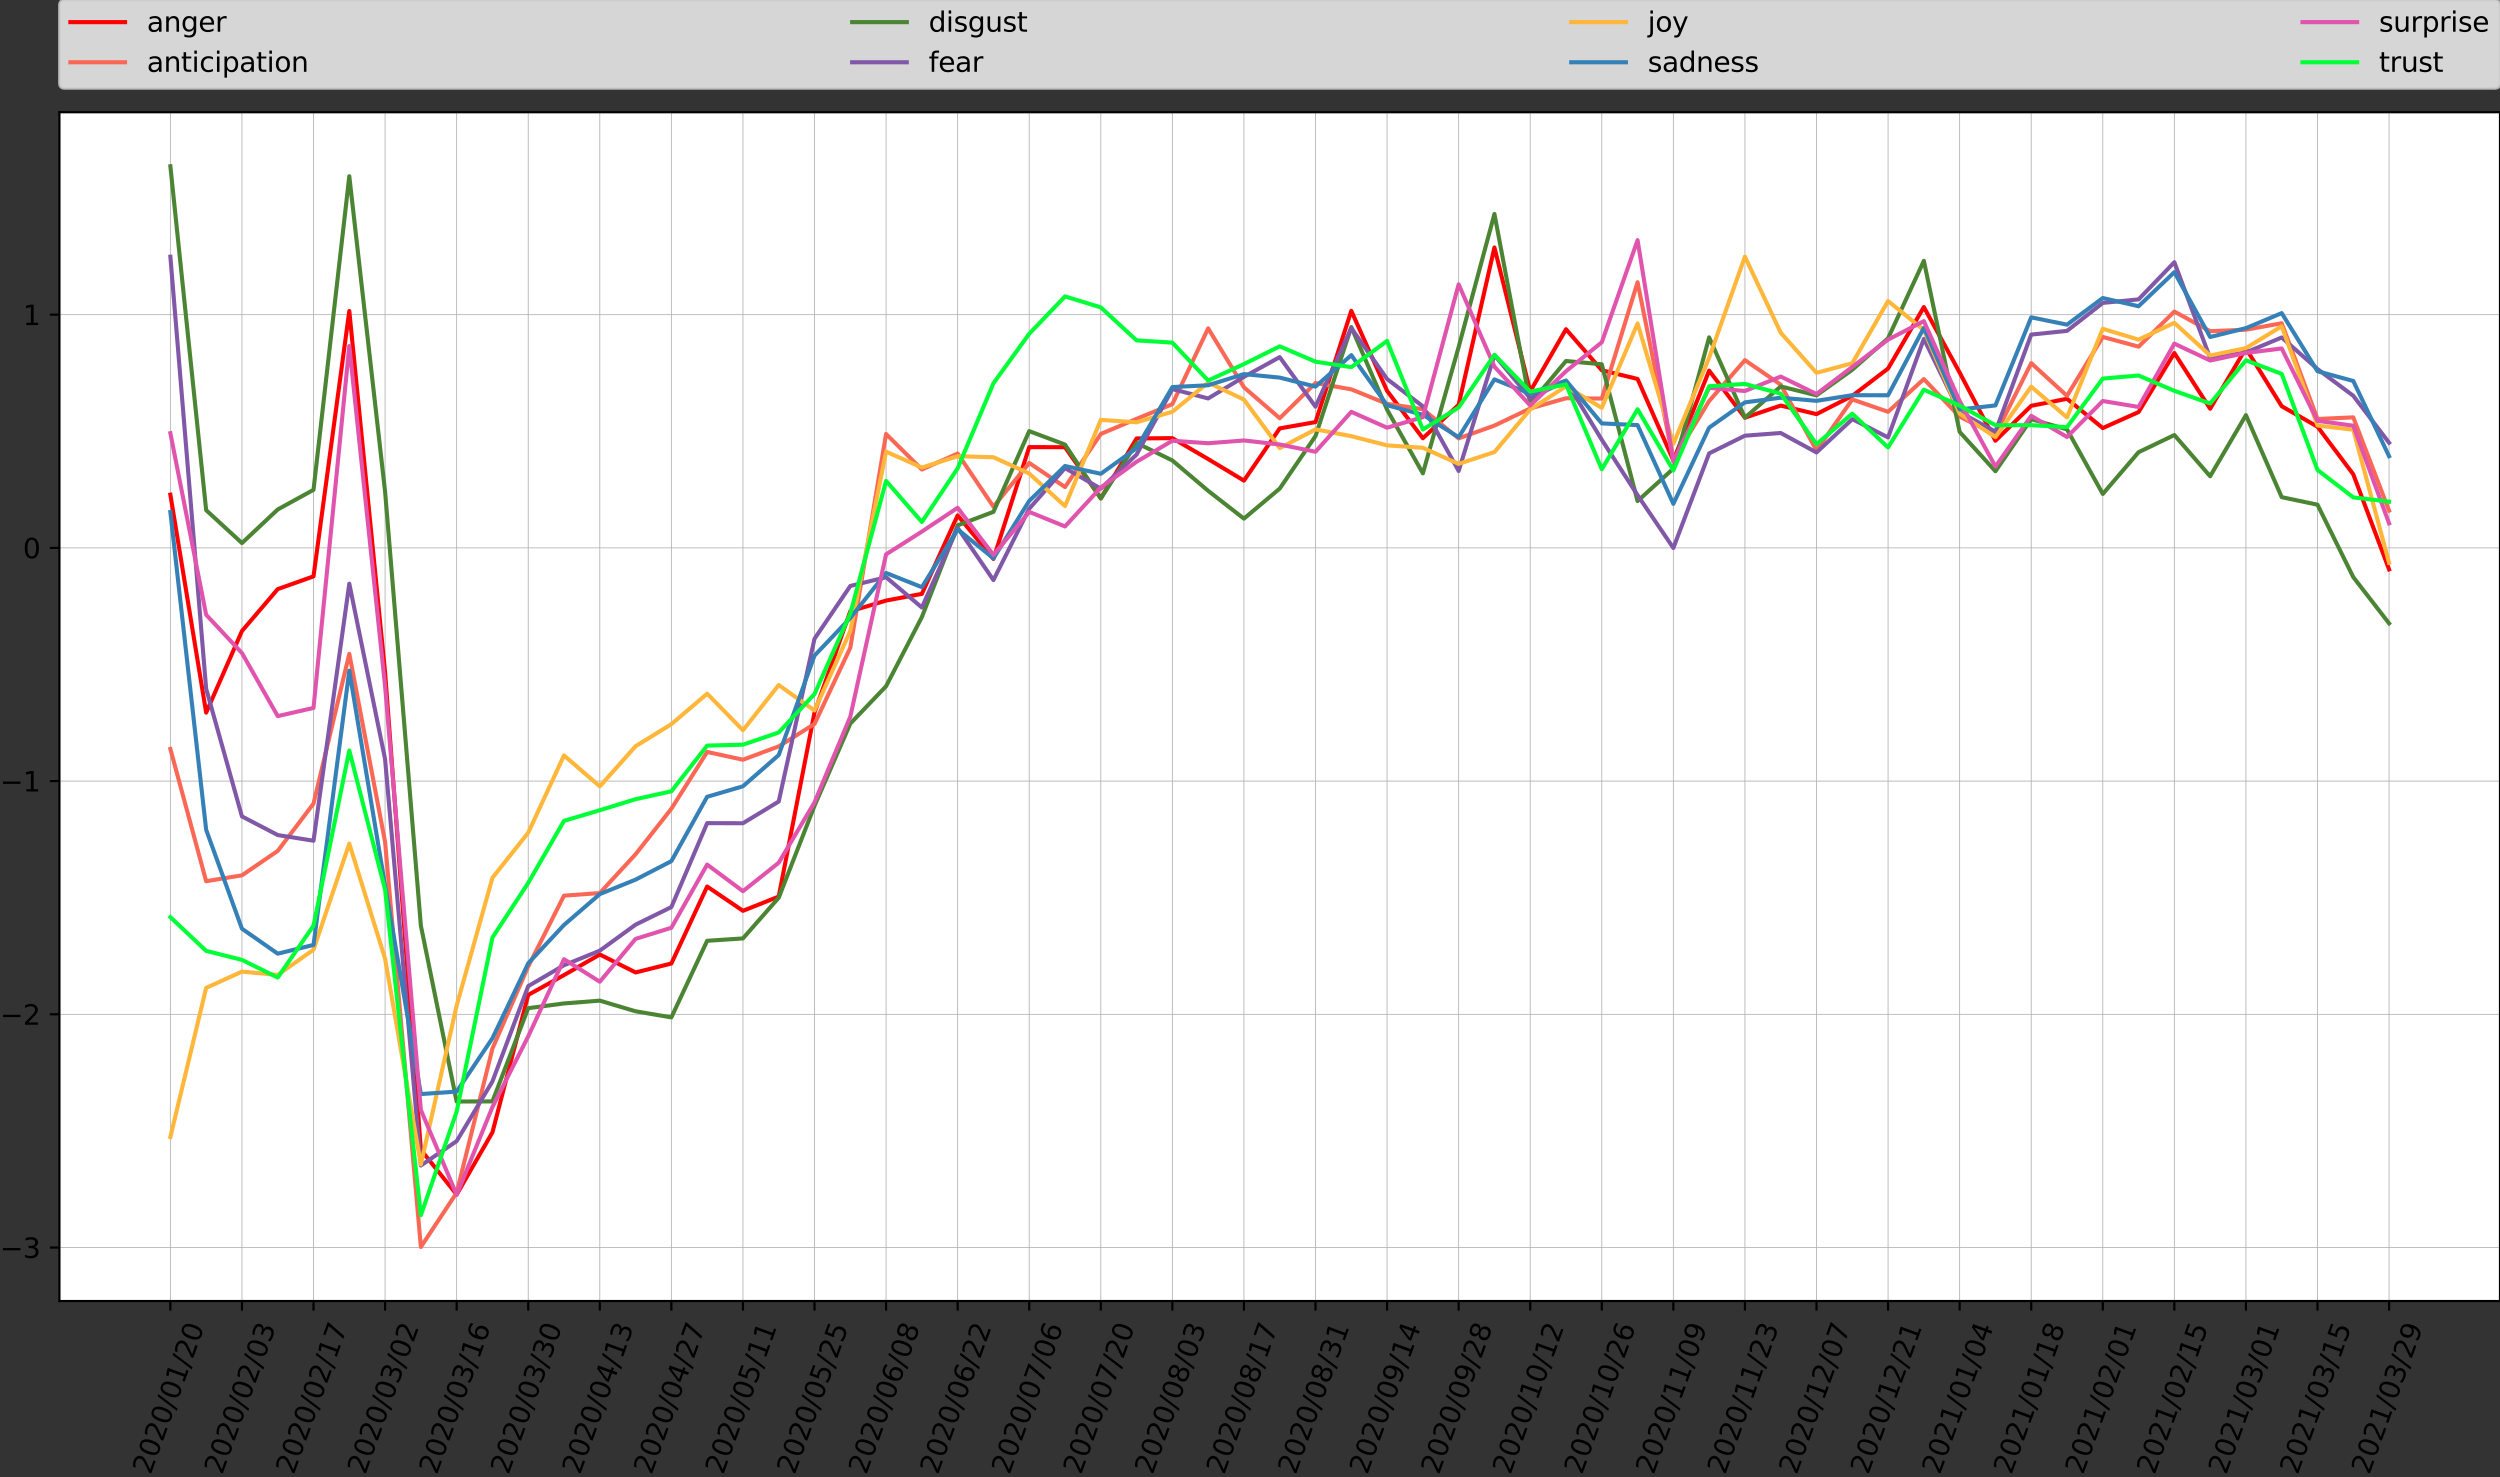 <?xml version="1.0" encoding="utf-8" standalone="no"?>
<!DOCTYPE svg PUBLIC "-//W3C//DTD SVG 1.1//EN"
  "http://www.w3.org/Graphics/SVG/1.1/DTD/svg11.dtd">
<svg height="540.405pt" version="1.1" viewBox="0 0 914.542 540.405" width="914.542pt" xmlns="http://www.w3.org/2000/svg" xmlns:xlink="http://www.w3.org/1999/xlink">
 <rect x="0" y="0" width="914.542" height="540.405" fill="#333333" stroke="none"/>
 <defs>
  <style type="text/css">*{stroke-linecap:butt;stroke-linejoin:round;}</style>
 </defs>
 <g id="figure_1">
  <g id="patch_1">
   <path d="M 0 540.405 
L 914.542 540.405 
L 914.542 0 
L 0 0 
z
" style="fill:none;"/>
  </g>
  <g id="axes_1">
   <g id="patch_2">
    <path d="M 21.742 475.934 
L 914.542 475.934 
L 914.542 41.054 
L 21.742 41.054 
z
" style="fill:#ffffff;"/>
   </g>
   <g id="matplotlib.axis_1">
    <g id="xtick_1">
     <g id="line2d_1">
      <path clip-path="url(#p1d9845dae0)" d="M 62.324 475.934 
L 62.324 41.054 
" style="fill:none;stroke:#b0b0b0;stroke-linecap:square;stroke-width:0.3;"/>
     </g>
     <g id="line2d_2">
      <defs>
       <path d="M 0 0 
L 0 3.5 
" id="m29fb12a1f7" style="stroke:#000000;stroke-width:0.8;"/>
      </defs>
      <g>
       <use style="stroke:#000000;stroke-width:0.8;" x="62.324" xlink:href="#m29fb12a1f7" y="475.934"/>
      </g>
     </g>
     <g id="text_1">
      <!-- 2020/01/20 -->
      <g transform="translate(55.06 539.694)rotate(-70)scale(0.1 -0.1)">
       <defs>
        <path d="M 1228 531 
L 3431 531 
L 3431 0 
L 469 0 
L 469 531 
Q 828 903 1448 1529 
Q 2069 2156 2228 2338 
Q 2531 2678 2651 2914 
Q 2772 3150 2772 3378 
Q 2772 3750 2511 3984 
Q 2250 4219 1831 4219 
Q 1534 4219 1204 4116 
Q 875 4013 500 3803 
L 500 4441 
Q 881 4594 1212 4672 
Q 1544 4750 1819 4750 
Q 2544 4750 2975 4387 
Q 3406 4025 3406 3419 
Q 3406 3131 3298 2873 
Q 3191 2616 2906 2266 
Q 2828 2175 2409 1742 
Q 1991 1309 1228 531 
z
" id="DejaVuSans-32" transform="scale(0.016)"/>
        <path d="M 2034 4250 
Q 1547 4250 1301 3770 
Q 1056 3291 1056 2328 
Q 1056 1369 1301 889 
Q 1547 409 2034 409 
Q 2525 409 2770 889 
Q 3016 1369 3016 2328 
Q 3016 3291 2770 3770 
Q 2525 4250 2034 4250 
z
M 2034 4750 
Q 2819 4750 3233 4129 
Q 3647 3509 3647 2328 
Q 3647 1150 3233 529 
Q 2819 -91 2034 -91 
Q 1250 -91 836 529 
Q 422 1150 422 2328 
Q 422 3509 836 4129 
Q 1250 4750 2034 4750 
z
" id="DejaVuSans-30" transform="scale(0.016)"/>
        <path d="M 1625 4666 
L 2156 4666 
L 531 -594 
L 0 -594 
L 1625 4666 
z
" id="DejaVuSans-2f" transform="scale(0.016)"/>
        <path d="M 794 531 
L 1825 531 
L 1825 4091 
L 703 3866 
L 703 4441 
L 1819 4666 
L 2450 4666 
L 2450 531 
L 3481 531 
L 3481 0 
L 794 0 
L 794 531 
z
" id="DejaVuSans-31" transform="scale(0.016)"/>
       </defs>
       <use xlink:href="#DejaVuSans-32"/>
       <use x="63.623" xlink:href="#DejaVuSans-30"/>
       <use x="127.246" xlink:href="#DejaVuSans-32"/>
       <use x="190.869" xlink:href="#DejaVuSans-30"/>
       <use x="254.492" xlink:href="#DejaVuSans-2f"/>
       <use x="288.184" xlink:href="#DejaVuSans-30"/>
       <use x="351.807" xlink:href="#DejaVuSans-31"/>
       <use x="415.43" xlink:href="#DejaVuSans-2f"/>
       <use x="449.121" xlink:href="#DejaVuSans-32"/>
       <use x="512.744" xlink:href="#DejaVuSans-30"/>
      </g>
     </g>
    </g>
    <g id="xtick_2">
     <g id="line2d_3">
      <path clip-path="url(#p1d9845dae0)" d="M 88.506 475.934 
L 88.506 41.054 
" style="fill:none;stroke:#b0b0b0;stroke-linecap:square;stroke-width:0.3;"/>
     </g>
     <g id="line2d_4">
      <g>
       <use style="stroke:#000000;stroke-width:0.8;" x="88.506" xlink:href="#m29fb12a1f7" y="475.934"/>
      </g>
     </g>
     <g id="text_2">
      <!-- 2020/02/03 -->
      <g transform="translate(81.242 539.694)rotate(-70)scale(0.1 -0.1)">
       <defs>
        <path d="M 2597 2516 
Q 3050 2419 3304 2112 
Q 3559 1806 3559 1356 
Q 3559 666 3084 287 
Q 2609 -91 1734 -91 
Q 1441 -91 1130 -33 
Q 819 25 488 141 
L 488 750 
Q 750 597 1062 519 
Q 1375 441 1716 441 
Q 2309 441 2620 675 
Q 2931 909 2931 1356 
Q 2931 1769 2642 2001 
Q 2353 2234 1838 2234 
L 1294 2234 
L 1294 2753 
L 1863 2753 
Q 2328 2753 2575 2939 
Q 2822 3125 2822 3475 
Q 2822 3834 2567 4026 
Q 2313 4219 1838 4219 
Q 1578 4219 1281 4162 
Q 984 4106 628 3988 
L 628 4550 
Q 988 4650 1302 4700 
Q 1616 4750 1894 4750 
Q 2613 4750 3031 4423 
Q 3450 4097 3450 3541 
Q 3450 3153 3228 2886 
Q 3006 2619 2597 2516 
z
" id="DejaVuSans-33" transform="scale(0.016)"/>
       </defs>
       <use xlink:href="#DejaVuSans-32"/>
       <use x="63.623" xlink:href="#DejaVuSans-30"/>
       <use x="127.246" xlink:href="#DejaVuSans-32"/>
       <use x="190.869" xlink:href="#DejaVuSans-30"/>
       <use x="254.492" xlink:href="#DejaVuSans-2f"/>
       <use x="288.184" xlink:href="#DejaVuSans-30"/>
       <use x="351.807" xlink:href="#DejaVuSans-32"/>
       <use x="415.43" xlink:href="#DejaVuSans-2f"/>
       <use x="449.121" xlink:href="#DejaVuSans-30"/>
       <use x="512.744" xlink:href="#DejaVuSans-33"/>
      </g>
     </g>
    </g>
    <g id="xtick_3">
     <g id="line2d_5">
      <path clip-path="url(#p1d9845dae0)" d="M 114.688 475.934 
L 114.688 41.054 
" style="fill:none;stroke:#b0b0b0;stroke-linecap:square;stroke-width:0.3;"/>
     </g>
     <g id="line2d_6">
      <g>
       <use style="stroke:#000000;stroke-width:0.8;" x="114.688" xlink:href="#m29fb12a1f7" y="475.934"/>
      </g>
     </g>
     <g id="text_3">
      <!-- 2020/02/17 -->
      <g transform="translate(107.424 539.694)rotate(-70)scale(0.1 -0.1)">
       <defs>
        <path d="M 525 4666 
L 3525 4666 
L 3525 4397 
L 1831 0 
L 1172 0 
L 2766 4134 
L 525 4134 
L 525 4666 
z
" id="DejaVuSans-37" transform="scale(0.016)"/>
       </defs>
       <use xlink:href="#DejaVuSans-32"/>
       <use x="63.623" xlink:href="#DejaVuSans-30"/>
       <use x="127.246" xlink:href="#DejaVuSans-32"/>
       <use x="190.869" xlink:href="#DejaVuSans-30"/>
       <use x="254.492" xlink:href="#DejaVuSans-2f"/>
       <use x="288.184" xlink:href="#DejaVuSans-30"/>
       <use x="351.807" xlink:href="#DejaVuSans-32"/>
       <use x="415.43" xlink:href="#DejaVuSans-2f"/>
       <use x="449.121" xlink:href="#DejaVuSans-31"/>
       <use x="512.744" xlink:href="#DejaVuSans-37"/>
      </g>
     </g>
    </g>
    <g id="xtick_4">
     <g id="line2d_7">
      <path clip-path="url(#p1d9845dae0)" d="M 140.869 475.934 
L 140.869 41.054 
" style="fill:none;stroke:#b0b0b0;stroke-linecap:square;stroke-width:0.3;"/>
     </g>
     <g id="line2d_8">
      <g>
       <use style="stroke:#000000;stroke-width:0.8;" x="140.869" xlink:href="#m29fb12a1f7" y="475.934"/>
      </g>
     </g>
     <g id="text_4">
      <!-- 2020/03/02 -->
      <g transform="translate(133.606 539.694)rotate(-70)scale(0.1 -0.1)">
       <use xlink:href="#DejaVuSans-32"/>
       <use x="63.623" xlink:href="#DejaVuSans-30"/>
       <use x="127.246" xlink:href="#DejaVuSans-32"/>
       <use x="190.869" xlink:href="#DejaVuSans-30"/>
       <use x="254.492" xlink:href="#DejaVuSans-2f"/>
       <use x="288.184" xlink:href="#DejaVuSans-30"/>
       <use x="351.807" xlink:href="#DejaVuSans-33"/>
       <use x="415.43" xlink:href="#DejaVuSans-2f"/>
       <use x="449.121" xlink:href="#DejaVuSans-30"/>
       <use x="512.744" xlink:href="#DejaVuSans-32"/>
      </g>
     </g>
    </g>
    <g id="xtick_5">
     <g id="line2d_9">
      <path clip-path="url(#p1d9845dae0)" d="M 167.051 475.934 
L 167.051 41.054 
" style="fill:none;stroke:#b0b0b0;stroke-linecap:square;stroke-width:0.3;"/>
     </g>
     <g id="line2d_10">
      <g>
       <use style="stroke:#000000;stroke-width:0.8;" x="167.051" xlink:href="#m29fb12a1f7" y="475.934"/>
      </g>
     </g>
     <g id="text_5">
      <!-- 2020/03/16 -->
      <g transform="translate(159.788 539.694)rotate(-70)scale(0.1 -0.1)">
       <defs>
        <path d="M 2113 2584 
Q 1688 2584 1439 2293 
Q 1191 2003 1191 1497 
Q 1191 994 1439 701 
Q 1688 409 2113 409 
Q 2538 409 2786 701 
Q 3034 994 3034 1497 
Q 3034 2003 2786 2293 
Q 2538 2584 2113 2584 
z
M 3366 4563 
L 3366 3988 
Q 3128 4100 2886 4159 
Q 2644 4219 2406 4219 
Q 1781 4219 1451 3797 
Q 1122 3375 1075 2522 
Q 1259 2794 1537 2939 
Q 1816 3084 2150 3084 
Q 2853 3084 3261 2657 
Q 3669 2231 3669 1497 
Q 3669 778 3244 343 
Q 2819 -91 2113 -91 
Q 1303 -91 875 529 
Q 447 1150 447 2328 
Q 447 3434 972 4092 
Q 1497 4750 2381 4750 
Q 2619 4750 2861 4703 
Q 3103 4656 3366 4563 
z
" id="DejaVuSans-36" transform="scale(0.016)"/>
       </defs>
       <use xlink:href="#DejaVuSans-32"/>
       <use x="63.623" xlink:href="#DejaVuSans-30"/>
       <use x="127.246" xlink:href="#DejaVuSans-32"/>
       <use x="190.869" xlink:href="#DejaVuSans-30"/>
       <use x="254.492" xlink:href="#DejaVuSans-2f"/>
       <use x="288.184" xlink:href="#DejaVuSans-30"/>
       <use x="351.807" xlink:href="#DejaVuSans-33"/>
       <use x="415.43" xlink:href="#DejaVuSans-2f"/>
       <use x="449.121" xlink:href="#DejaVuSans-31"/>
       <use x="512.744" xlink:href="#DejaVuSans-36"/>
      </g>
     </g>
    </g>
    <g id="xtick_6">
     <g id="line2d_11">
      <path clip-path="url(#p1d9845dae0)" d="M 193.233 475.934 
L 193.233 41.054 
" style="fill:none;stroke:#b0b0b0;stroke-linecap:square;stroke-width:0.3;"/>
     </g>
     <g id="line2d_12">
      <g>
       <use style="stroke:#000000;stroke-width:0.8;" x="193.233" xlink:href="#m29fb12a1f7" y="475.934"/>
      </g>
     </g>
     <g id="text_6">
      <!-- 2020/03/30 -->
      <g transform="translate(185.969 539.694)rotate(-70)scale(0.1 -0.1)">
       <use xlink:href="#DejaVuSans-32"/>
       <use x="63.623" xlink:href="#DejaVuSans-30"/>
       <use x="127.246" xlink:href="#DejaVuSans-32"/>
       <use x="190.869" xlink:href="#DejaVuSans-30"/>
       <use x="254.492" xlink:href="#DejaVuSans-2f"/>
       <use x="288.184" xlink:href="#DejaVuSans-30"/>
       <use x="351.807" xlink:href="#DejaVuSans-33"/>
       <use x="415.43" xlink:href="#DejaVuSans-2f"/>
       <use x="449.121" xlink:href="#DejaVuSans-33"/>
       <use x="512.744" xlink:href="#DejaVuSans-30"/>
      </g>
     </g>
    </g>
    <g id="xtick_7">
     <g id="line2d_13">
      <path clip-path="url(#p1d9845dae0)" d="M 219.415 475.934 
L 219.415 41.054 
" style="fill:none;stroke:#b0b0b0;stroke-linecap:square;stroke-width:0.3;"/>
     </g>
     <g id="line2d_14">
      <g>
       <use style="stroke:#000000;stroke-width:0.8;" x="219.415" xlink:href="#m29fb12a1f7" y="475.934"/>
      </g>
     </g>
     <g id="text_7">
      <!-- 2020/04/13 -->
      <g transform="translate(212.151 539.694)rotate(-70)scale(0.1 -0.1)">
       <defs>
        <path d="M 2419 4116 
L 825 1625 
L 2419 1625 
L 2419 4116 
z
M 2253 4666 
L 3047 4666 
L 3047 1625 
L 3713 1625 
L 3713 1100 
L 3047 1100 
L 3047 0 
L 2419 0 
L 2419 1100 
L 313 1100 
L 313 1709 
L 2253 4666 
z
" id="DejaVuSans-34" transform="scale(0.016)"/>
       </defs>
       <use xlink:href="#DejaVuSans-32"/>
       <use x="63.623" xlink:href="#DejaVuSans-30"/>
       <use x="127.246" xlink:href="#DejaVuSans-32"/>
       <use x="190.869" xlink:href="#DejaVuSans-30"/>
       <use x="254.492" xlink:href="#DejaVuSans-2f"/>
       <use x="288.184" xlink:href="#DejaVuSans-30"/>
       <use x="351.807" xlink:href="#DejaVuSans-34"/>
       <use x="415.43" xlink:href="#DejaVuSans-2f"/>
       <use x="449.121" xlink:href="#DejaVuSans-31"/>
       <use x="512.744" xlink:href="#DejaVuSans-33"/>
      </g>
     </g>
    </g>
    <g id="xtick_8">
     <g id="line2d_15">
      <path clip-path="url(#p1d9845dae0)" d="M 245.597 475.934 
L 245.597 41.054 
" style="fill:none;stroke:#b0b0b0;stroke-linecap:square;stroke-width:0.3;"/>
     </g>
     <g id="line2d_16">
      <g>
       <use style="stroke:#000000;stroke-width:0.8;" x="245.597" xlink:href="#m29fb12a1f7" y="475.934"/>
      </g>
     </g>
     <g id="text_8">
      <!-- 2020/04/27 -->
      <g transform="translate(238.333 539.694)rotate(-70)scale(0.1 -0.1)">
       <use xlink:href="#DejaVuSans-32"/>
       <use x="63.623" xlink:href="#DejaVuSans-30"/>
       <use x="127.246" xlink:href="#DejaVuSans-32"/>
       <use x="190.869" xlink:href="#DejaVuSans-30"/>
       <use x="254.492" xlink:href="#DejaVuSans-2f"/>
       <use x="288.184" xlink:href="#DejaVuSans-30"/>
       <use x="351.807" xlink:href="#DejaVuSans-34"/>
       <use x="415.43" xlink:href="#DejaVuSans-2f"/>
       <use x="449.121" xlink:href="#DejaVuSans-32"/>
       <use x="512.744" xlink:href="#DejaVuSans-37"/>
      </g>
     </g>
    </g>
    <g id="xtick_9">
     <g id="line2d_17">
      <path clip-path="url(#p1d9845dae0)" d="M 271.779 475.934 
L 271.779 41.054 
" style="fill:none;stroke:#b0b0b0;stroke-linecap:square;stroke-width:0.3;"/>
     </g>
     <g id="line2d_18">
      <g>
       <use style="stroke:#000000;stroke-width:0.8;" x="271.779" xlink:href="#m29fb12a1f7" y="475.934"/>
      </g>
     </g>
     <g id="text_9">
      <!-- 2020/05/11 -->
      <g transform="translate(264.515 539.694)rotate(-70)scale(0.1 -0.1)">
       <defs>
        <path d="M 691 4666 
L 3169 4666 
L 3169 4134 
L 1269 4134 
L 1269 2991 
Q 1406 3038 1543 3061 
Q 1681 3084 1819 3084 
Q 2600 3084 3056 2656 
Q 3513 2228 3513 1497 
Q 3513 744 3044 326 
Q 2575 -91 1722 -91 
Q 1428 -91 1123 -41 
Q 819 9 494 109 
L 494 744 
Q 775 591 1075 516 
Q 1375 441 1709 441 
Q 2250 441 2565 725 
Q 2881 1009 2881 1497 
Q 2881 1984 2565 2268 
Q 2250 2553 1709 2553 
Q 1456 2553 1204 2497 
Q 953 2441 691 2322 
L 691 4666 
z
" id="DejaVuSans-35" transform="scale(0.016)"/>
       </defs>
       <use xlink:href="#DejaVuSans-32"/>
       <use x="63.623" xlink:href="#DejaVuSans-30"/>
       <use x="127.246" xlink:href="#DejaVuSans-32"/>
       <use x="190.869" xlink:href="#DejaVuSans-30"/>
       <use x="254.492" xlink:href="#DejaVuSans-2f"/>
       <use x="288.184" xlink:href="#DejaVuSans-30"/>
       <use x="351.807" xlink:href="#DejaVuSans-35"/>
       <use x="415.43" xlink:href="#DejaVuSans-2f"/>
       <use x="449.121" xlink:href="#DejaVuSans-31"/>
       <use x="512.744" xlink:href="#DejaVuSans-31"/>
      </g>
     </g>
    </g>
    <g id="xtick_10">
     <g id="line2d_19">
      <path clip-path="url(#p1d9845dae0)" d="M 297.96 475.934 
L 297.96 41.054 
" style="fill:none;stroke:#b0b0b0;stroke-linecap:square;stroke-width:0.3;"/>
     </g>
     <g id="line2d_20">
      <g>
       <use style="stroke:#000000;stroke-width:0.8;" x="297.96" xlink:href="#m29fb12a1f7" y="475.934"/>
      </g>
     </g>
     <g id="text_10">
      <!-- 2020/05/25 -->
      <g transform="translate(290.697 539.694)rotate(-70)scale(0.1 -0.1)">
       <use xlink:href="#DejaVuSans-32"/>
       <use x="63.623" xlink:href="#DejaVuSans-30"/>
       <use x="127.246" xlink:href="#DejaVuSans-32"/>
       <use x="190.869" xlink:href="#DejaVuSans-30"/>
       <use x="254.492" xlink:href="#DejaVuSans-2f"/>
       <use x="288.184" xlink:href="#DejaVuSans-30"/>
       <use x="351.807" xlink:href="#DejaVuSans-35"/>
       <use x="415.43" xlink:href="#DejaVuSans-2f"/>
       <use x="449.121" xlink:href="#DejaVuSans-32"/>
       <use x="512.744" xlink:href="#DejaVuSans-35"/>
      </g>
     </g>
    </g>
    <g id="xtick_11">
     <g id="line2d_21">
      <path clip-path="url(#p1d9845dae0)" d="M 324.142 475.934 
L 324.142 41.054 
" style="fill:none;stroke:#b0b0b0;stroke-linecap:square;stroke-width:0.3;"/>
     </g>
     <g id="line2d_22">
      <g>
       <use style="stroke:#000000;stroke-width:0.8;" x="324.142" xlink:href="#m29fb12a1f7" y="475.934"/>
      </g>
     </g>
     <g id="text_11">
      <!-- 2020/06/08 -->
      <g transform="translate(316.879 539.694)rotate(-70)scale(0.1 -0.1)">
       <defs>
        <path d="M 2034 2216 
Q 1584 2216 1326 1975 
Q 1069 1734 1069 1313 
Q 1069 891 1326 650 
Q 1584 409 2034 409 
Q 2484 409 2743 651 
Q 3003 894 3003 1313 
Q 3003 1734 2745 1975 
Q 2488 2216 2034 2216 
z
M 1403 2484 
Q 997 2584 770 2862 
Q 544 3141 544 3541 
Q 544 4100 942 4425 
Q 1341 4750 2034 4750 
Q 2731 4750 3128 4425 
Q 3525 4100 3525 3541 
Q 3525 3141 3298 2862 
Q 3072 2584 2669 2484 
Q 3125 2378 3379 2068 
Q 3634 1759 3634 1313 
Q 3634 634 3220 271 
Q 2806 -91 2034 -91 
Q 1263 -91 848 271 
Q 434 634 434 1313 
Q 434 1759 690 2068 
Q 947 2378 1403 2484 
z
M 1172 3481 
Q 1172 3119 1398 2916 
Q 1625 2713 2034 2713 
Q 2441 2713 2670 2916 
Q 2900 3119 2900 3481 
Q 2900 3844 2670 4047 
Q 2441 4250 2034 4250 
Q 1625 4250 1398 4047 
Q 1172 3844 1172 3481 
z
" id="DejaVuSans-38" transform="scale(0.016)"/>
       </defs>
       <use xlink:href="#DejaVuSans-32"/>
       <use x="63.623" xlink:href="#DejaVuSans-30"/>
       <use x="127.246" xlink:href="#DejaVuSans-32"/>
       <use x="190.869" xlink:href="#DejaVuSans-30"/>
       <use x="254.492" xlink:href="#DejaVuSans-2f"/>
       <use x="288.184" xlink:href="#DejaVuSans-30"/>
       <use x="351.807" xlink:href="#DejaVuSans-36"/>
       <use x="415.43" xlink:href="#DejaVuSans-2f"/>
       <use x="449.121" xlink:href="#DejaVuSans-30"/>
       <use x="512.744" xlink:href="#DejaVuSans-38"/>
      </g>
     </g>
    </g>
    <g id="xtick_12">
     <g id="line2d_23">
      <path clip-path="url(#p1d9845dae0)" d="M 350.324 475.934 
L 350.324 41.054 
" style="fill:none;stroke:#b0b0b0;stroke-linecap:square;stroke-width:0.3;"/>
     </g>
     <g id="line2d_24">
      <g>
       <use style="stroke:#000000;stroke-width:0.8;" x="350.324" xlink:href="#m29fb12a1f7" y="475.934"/>
      </g>
     </g>
     <g id="text_12">
      <!-- 2020/06/22 -->
      <g transform="translate(343.06 539.694)rotate(-70)scale(0.1 -0.1)">
       <use xlink:href="#DejaVuSans-32"/>
       <use x="63.623" xlink:href="#DejaVuSans-30"/>
       <use x="127.246" xlink:href="#DejaVuSans-32"/>
       <use x="190.869" xlink:href="#DejaVuSans-30"/>
       <use x="254.492" xlink:href="#DejaVuSans-2f"/>
       <use x="288.184" xlink:href="#DejaVuSans-30"/>
       <use x="351.807" xlink:href="#DejaVuSans-36"/>
       <use x="415.43" xlink:href="#DejaVuSans-2f"/>
       <use x="449.121" xlink:href="#DejaVuSans-32"/>
       <use x="512.744" xlink:href="#DejaVuSans-32"/>
      </g>
     </g>
    </g>
    <g id="xtick_13">
     <g id="line2d_25">
      <path clip-path="url(#p1d9845dae0)" d="M 376.506 475.934 
L 376.506 41.054 
" style="fill:none;stroke:#b0b0b0;stroke-linecap:square;stroke-width:0.3;"/>
     </g>
     <g id="line2d_26">
      <g>
       <use style="stroke:#000000;stroke-width:0.8;" x="376.506" xlink:href="#m29fb12a1f7" y="475.934"/>
      </g>
     </g>
     <g id="text_13">
      <!-- 2020/07/06 -->
      <g transform="translate(369.242 539.694)rotate(-70)scale(0.1 -0.1)">
       <use xlink:href="#DejaVuSans-32"/>
       <use x="63.623" xlink:href="#DejaVuSans-30"/>
       <use x="127.246" xlink:href="#DejaVuSans-32"/>
       <use x="190.869" xlink:href="#DejaVuSans-30"/>
       <use x="254.492" xlink:href="#DejaVuSans-2f"/>
       <use x="288.184" xlink:href="#DejaVuSans-30"/>
       <use x="351.807" xlink:href="#DejaVuSans-37"/>
       <use x="415.43" xlink:href="#DejaVuSans-2f"/>
       <use x="449.121" xlink:href="#DejaVuSans-30"/>
       <use x="512.744" xlink:href="#DejaVuSans-36"/>
      </g>
     </g>
    </g>
    <g id="xtick_14">
     <g id="line2d_27">
      <path clip-path="url(#p1d9845dae0)" d="M 402.688 475.934 
L 402.688 41.054 
" style="fill:none;stroke:#b0b0b0;stroke-linecap:square;stroke-width:0.3;"/>
     </g>
     <g id="line2d_28">
      <g>
       <use style="stroke:#000000;stroke-width:0.8;" x="402.688" xlink:href="#m29fb12a1f7" y="475.934"/>
      </g>
     </g>
     <g id="text_14">
      <!-- 2020/07/20 -->
      <g transform="translate(395.424 539.694)rotate(-70)scale(0.1 -0.1)">
       <use xlink:href="#DejaVuSans-32"/>
       <use x="63.623" xlink:href="#DejaVuSans-30"/>
       <use x="127.246" xlink:href="#DejaVuSans-32"/>
       <use x="190.869" xlink:href="#DejaVuSans-30"/>
       <use x="254.492" xlink:href="#DejaVuSans-2f"/>
       <use x="288.184" xlink:href="#DejaVuSans-30"/>
       <use x="351.807" xlink:href="#DejaVuSans-37"/>
       <use x="415.43" xlink:href="#DejaVuSans-2f"/>
       <use x="449.121" xlink:href="#DejaVuSans-32"/>
       <use x="512.744" xlink:href="#DejaVuSans-30"/>
      </g>
     </g>
    </g>
    <g id="xtick_15">
     <g id="line2d_29">
      <path clip-path="url(#p1d9845dae0)" d="M 428.869 475.934 
L 428.869 41.054 
" style="fill:none;stroke:#b0b0b0;stroke-linecap:square;stroke-width:0.3;"/>
     </g>
     <g id="line2d_30">
      <g>
       <use style="stroke:#000000;stroke-width:0.8;" x="428.869" xlink:href="#m29fb12a1f7" y="475.934"/>
      </g>
     </g>
     <g id="text_15">
      <!-- 2020/08/03 -->
      <g transform="translate(421.606 539.694)rotate(-70)scale(0.1 -0.1)">
       <use xlink:href="#DejaVuSans-32"/>
       <use x="63.623" xlink:href="#DejaVuSans-30"/>
       <use x="127.246" xlink:href="#DejaVuSans-32"/>
       <use x="190.869" xlink:href="#DejaVuSans-30"/>
       <use x="254.492" xlink:href="#DejaVuSans-2f"/>
       <use x="288.184" xlink:href="#DejaVuSans-30"/>
       <use x="351.807" xlink:href="#DejaVuSans-38"/>
       <use x="415.43" xlink:href="#DejaVuSans-2f"/>
       <use x="449.121" xlink:href="#DejaVuSans-30"/>
       <use x="512.744" xlink:href="#DejaVuSans-33"/>
      </g>
     </g>
    </g>
    <g id="xtick_16">
     <g id="line2d_31">
      <path clip-path="url(#p1d9845dae0)" d="M 455.051 475.934 
L 455.051 41.054 
" style="fill:none;stroke:#b0b0b0;stroke-linecap:square;stroke-width:0.3;"/>
     </g>
     <g id="line2d_32">
      <g>
       <use style="stroke:#000000;stroke-width:0.8;" x="455.051" xlink:href="#m29fb12a1f7" y="475.934"/>
      </g>
     </g>
     <g id="text_16">
      <!-- 2020/08/17 -->
      <g transform="translate(447.788 539.694)rotate(-70)scale(0.1 -0.1)">
       <use xlink:href="#DejaVuSans-32"/>
       <use x="63.623" xlink:href="#DejaVuSans-30"/>
       <use x="127.246" xlink:href="#DejaVuSans-32"/>
       <use x="190.869" xlink:href="#DejaVuSans-30"/>
       <use x="254.492" xlink:href="#DejaVuSans-2f"/>
       <use x="288.184" xlink:href="#DejaVuSans-30"/>
       <use x="351.807" xlink:href="#DejaVuSans-38"/>
       <use x="415.43" xlink:href="#DejaVuSans-2f"/>
       <use x="449.121" xlink:href="#DejaVuSans-31"/>
       <use x="512.744" xlink:href="#DejaVuSans-37"/>
      </g>
     </g>
    </g>
    <g id="xtick_17">
     <g id="line2d_33">
      <path clip-path="url(#p1d9845dae0)" d="M 481.233 475.934 
L 481.233 41.054 
" style="fill:none;stroke:#b0b0b0;stroke-linecap:square;stroke-width:0.3;"/>
     </g>
     <g id="line2d_34">
      <g>
       <use style="stroke:#000000;stroke-width:0.8;" x="481.233" xlink:href="#m29fb12a1f7" y="475.934"/>
      </g>
     </g>
     <g id="text_17">
      <!-- 2020/08/31 -->
      <g transform="translate(473.969 539.694)rotate(-70)scale(0.1 -0.1)">
       <use xlink:href="#DejaVuSans-32"/>
       <use x="63.623" xlink:href="#DejaVuSans-30"/>
       <use x="127.246" xlink:href="#DejaVuSans-32"/>
       <use x="190.869" xlink:href="#DejaVuSans-30"/>
       <use x="254.492" xlink:href="#DejaVuSans-2f"/>
       <use x="288.184" xlink:href="#DejaVuSans-30"/>
       <use x="351.807" xlink:href="#DejaVuSans-38"/>
       <use x="415.43" xlink:href="#DejaVuSans-2f"/>
       <use x="449.121" xlink:href="#DejaVuSans-33"/>
       <use x="512.744" xlink:href="#DejaVuSans-31"/>
      </g>
     </g>
    </g>
    <g id="xtick_18">
     <g id="line2d_35">
      <path clip-path="url(#p1d9845dae0)" d="M 507.415 475.934 
L 507.415 41.054 
" style="fill:none;stroke:#b0b0b0;stroke-linecap:square;stroke-width:0.3;"/>
     </g>
     <g id="line2d_36">
      <g>
       <use style="stroke:#000000;stroke-width:0.8;" x="507.415" xlink:href="#m29fb12a1f7" y="475.934"/>
      </g>
     </g>
     <g id="text_18">
      <!-- 2020/09/14 -->
      <g transform="translate(500.151 539.694)rotate(-70)scale(0.1 -0.1)">
       <defs>
        <path d="M 703 97 
L 703 672 
Q 941 559 1184 500 
Q 1428 441 1663 441 
Q 2288 441 2617 861 
Q 2947 1281 2994 2138 
Q 2813 1869 2534 1725 
Q 2256 1581 1919 1581 
Q 1219 1581 811 2004 
Q 403 2428 403 3163 
Q 403 3881 828 4315 
Q 1253 4750 1959 4750 
Q 2769 4750 3195 4129 
Q 3622 3509 3622 2328 
Q 3622 1225 3098 567 
Q 2575 -91 1691 -91 
Q 1453 -91 1209 -44 
Q 966 3 703 97 
z
M 1959 2075 
Q 2384 2075 2632 2365 
Q 2881 2656 2881 3163 
Q 2881 3666 2632 3958 
Q 2384 4250 1959 4250 
Q 1534 4250 1286 3958 
Q 1038 3666 1038 3163 
Q 1038 2656 1286 2365 
Q 1534 2075 1959 2075 
z
" id="DejaVuSans-39" transform="scale(0.016)"/>
       </defs>
       <use xlink:href="#DejaVuSans-32"/>
       <use x="63.623" xlink:href="#DejaVuSans-30"/>
       <use x="127.246" xlink:href="#DejaVuSans-32"/>
       <use x="190.869" xlink:href="#DejaVuSans-30"/>
       <use x="254.492" xlink:href="#DejaVuSans-2f"/>
       <use x="288.184" xlink:href="#DejaVuSans-30"/>
       <use x="351.807" xlink:href="#DejaVuSans-39"/>
       <use x="415.43" xlink:href="#DejaVuSans-2f"/>
       <use x="449.121" xlink:href="#DejaVuSans-31"/>
       <use x="512.744" xlink:href="#DejaVuSans-34"/>
      </g>
     </g>
    </g>
    <g id="xtick_19">
     <g id="line2d_37">
      <path clip-path="url(#p1d9845dae0)" d="M 533.597 475.934 
L 533.597 41.054 
" style="fill:none;stroke:#b0b0b0;stroke-linecap:square;stroke-width:0.3;"/>
     </g>
     <g id="line2d_38">
      <g>
       <use style="stroke:#000000;stroke-width:0.8;" x="533.597" xlink:href="#m29fb12a1f7" y="475.934"/>
      </g>
     </g>
     <g id="text_19">
      <!-- 2020/09/28 -->
      <g transform="translate(526.333 539.694)rotate(-70)scale(0.1 -0.1)">
       <use xlink:href="#DejaVuSans-32"/>
       <use x="63.623" xlink:href="#DejaVuSans-30"/>
       <use x="127.246" xlink:href="#DejaVuSans-32"/>
       <use x="190.869" xlink:href="#DejaVuSans-30"/>
       <use x="254.492" xlink:href="#DejaVuSans-2f"/>
       <use x="288.184" xlink:href="#DejaVuSans-30"/>
       <use x="351.807" xlink:href="#DejaVuSans-39"/>
       <use x="415.43" xlink:href="#DejaVuSans-2f"/>
       <use x="449.121" xlink:href="#DejaVuSans-32"/>
       <use x="512.744" xlink:href="#DejaVuSans-38"/>
      </g>
     </g>
    </g>
    <g id="xtick_20">
     <g id="line2d_39">
      <path clip-path="url(#p1d9845dae0)" d="M 559.779 475.934 
L 559.779 41.054 
" style="fill:none;stroke:#b0b0b0;stroke-linecap:square;stroke-width:0.3;"/>
     </g>
     <g id="line2d_40">
      <g>
       <use style="stroke:#000000;stroke-width:0.8;" x="559.779" xlink:href="#m29fb12a1f7" y="475.934"/>
      </g>
     </g>
     <g id="text_20">
      <!-- 2020/10/12 -->
      <g transform="translate(552.515 539.694)rotate(-70)scale(0.1 -0.1)">
       <use xlink:href="#DejaVuSans-32"/>
       <use x="63.623" xlink:href="#DejaVuSans-30"/>
       <use x="127.246" xlink:href="#DejaVuSans-32"/>
       <use x="190.869" xlink:href="#DejaVuSans-30"/>
       <use x="254.492" xlink:href="#DejaVuSans-2f"/>
       <use x="288.184" xlink:href="#DejaVuSans-31"/>
       <use x="351.807" xlink:href="#DejaVuSans-30"/>
       <use x="415.43" xlink:href="#DejaVuSans-2f"/>
       <use x="449.121" xlink:href="#DejaVuSans-31"/>
       <use x="512.744" xlink:href="#DejaVuSans-32"/>
      </g>
     </g>
    </g>
    <g id="xtick_21">
     <g id="line2d_41">
      <path clip-path="url(#p1d9845dae0)" d="M 585.96 475.934 
L 585.96 41.054 
" style="fill:none;stroke:#b0b0b0;stroke-linecap:square;stroke-width:0.3;"/>
     </g>
     <g id="line2d_42">
      <g>
       <use style="stroke:#000000;stroke-width:0.8;" x="585.96" xlink:href="#m29fb12a1f7" y="475.934"/>
      </g>
     </g>
     <g id="text_21">
      <!-- 2020/10/26 -->
      <g transform="translate(578.697 539.694)rotate(-70)scale(0.1 -0.1)">
       <use xlink:href="#DejaVuSans-32"/>
       <use x="63.623" xlink:href="#DejaVuSans-30"/>
       <use x="127.246" xlink:href="#DejaVuSans-32"/>
       <use x="190.869" xlink:href="#DejaVuSans-30"/>
       <use x="254.492" xlink:href="#DejaVuSans-2f"/>
       <use x="288.184" xlink:href="#DejaVuSans-31"/>
       <use x="351.807" xlink:href="#DejaVuSans-30"/>
       <use x="415.43" xlink:href="#DejaVuSans-2f"/>
       <use x="449.121" xlink:href="#DejaVuSans-32"/>
       <use x="512.744" xlink:href="#DejaVuSans-36"/>
      </g>
     </g>
    </g>
    <g id="xtick_22">
     <g id="line2d_43">
      <path clip-path="url(#p1d9845dae0)" d="M 612.142 475.934 
L 612.142 41.054 
" style="fill:none;stroke:#b0b0b0;stroke-linecap:square;stroke-width:0.3;"/>
     </g>
     <g id="line2d_44">
      <g>
       <use style="stroke:#000000;stroke-width:0.8;" x="612.142" xlink:href="#m29fb12a1f7" y="475.934"/>
      </g>
     </g>
     <g id="text_22">
      <!-- 2020/11/09 -->
      <g transform="translate(604.879 539.694)rotate(-70)scale(0.1 -0.1)">
       <use xlink:href="#DejaVuSans-32"/>
       <use x="63.623" xlink:href="#DejaVuSans-30"/>
       <use x="127.246" xlink:href="#DejaVuSans-32"/>
       <use x="190.869" xlink:href="#DejaVuSans-30"/>
       <use x="254.492" xlink:href="#DejaVuSans-2f"/>
       <use x="288.184" xlink:href="#DejaVuSans-31"/>
       <use x="351.807" xlink:href="#DejaVuSans-31"/>
       <use x="415.43" xlink:href="#DejaVuSans-2f"/>
       <use x="449.121" xlink:href="#DejaVuSans-30"/>
       <use x="512.744" xlink:href="#DejaVuSans-39"/>
      </g>
     </g>
    </g>
    <g id="xtick_23">
     <g id="line2d_45">
      <path clip-path="url(#p1d9845dae0)" d="M 638.324 475.934 
L 638.324 41.054 
" style="fill:none;stroke:#b0b0b0;stroke-linecap:square;stroke-width:0.3;"/>
     </g>
     <g id="line2d_46">
      <g>
       <use style="stroke:#000000;stroke-width:0.8;" x="638.324" xlink:href="#m29fb12a1f7" y="475.934"/>
      </g>
     </g>
     <g id="text_23">
      <!-- 2020/11/23 -->
      <g transform="translate(631.06 539.694)rotate(-70)scale(0.1 -0.1)">
       <use xlink:href="#DejaVuSans-32"/>
       <use x="63.623" xlink:href="#DejaVuSans-30"/>
       <use x="127.246" xlink:href="#DejaVuSans-32"/>
       <use x="190.869" xlink:href="#DejaVuSans-30"/>
       <use x="254.492" xlink:href="#DejaVuSans-2f"/>
       <use x="288.184" xlink:href="#DejaVuSans-31"/>
       <use x="351.807" xlink:href="#DejaVuSans-31"/>
       <use x="415.43" xlink:href="#DejaVuSans-2f"/>
       <use x="449.121" xlink:href="#DejaVuSans-32"/>
       <use x="512.744" xlink:href="#DejaVuSans-33"/>
      </g>
     </g>
    </g>
    <g id="xtick_24">
     <g id="line2d_47">
      <path clip-path="url(#p1d9845dae0)" d="M 664.506 475.934 
L 664.506 41.054 
" style="fill:none;stroke:#b0b0b0;stroke-linecap:square;stroke-width:0.3;"/>
     </g>
     <g id="line2d_48">
      <g>
       <use style="stroke:#000000;stroke-width:0.8;" x="664.506" xlink:href="#m29fb12a1f7" y="475.934"/>
      </g>
     </g>
     <g id="text_24">
      <!-- 2020/12/07 -->
      <g transform="translate(657.242 539.694)rotate(-70)scale(0.1 -0.1)">
       <use xlink:href="#DejaVuSans-32"/>
       <use x="63.623" xlink:href="#DejaVuSans-30"/>
       <use x="127.246" xlink:href="#DejaVuSans-32"/>
       <use x="190.869" xlink:href="#DejaVuSans-30"/>
       <use x="254.492" xlink:href="#DejaVuSans-2f"/>
       <use x="288.184" xlink:href="#DejaVuSans-31"/>
       <use x="351.807" xlink:href="#DejaVuSans-32"/>
       <use x="415.43" xlink:href="#DejaVuSans-2f"/>
       <use x="449.121" xlink:href="#DejaVuSans-30"/>
       <use x="512.744" xlink:href="#DejaVuSans-37"/>
      </g>
     </g>
    </g>
    <g id="xtick_25">
     <g id="line2d_49">
      <path clip-path="url(#p1d9845dae0)" d="M 690.688 475.934 
L 690.688 41.054 
" style="fill:none;stroke:#b0b0b0;stroke-linecap:square;stroke-width:0.3;"/>
     </g>
     <g id="line2d_50">
      <g>
       <use style="stroke:#000000;stroke-width:0.8;" x="690.688" xlink:href="#m29fb12a1f7" y="475.934"/>
      </g>
     </g>
     <g id="text_25">
      <!-- 2020/12/21 -->
      <g transform="translate(683.424 539.694)rotate(-70)scale(0.1 -0.1)">
       <use xlink:href="#DejaVuSans-32"/>
       <use x="63.623" xlink:href="#DejaVuSans-30"/>
       <use x="127.246" xlink:href="#DejaVuSans-32"/>
       <use x="190.869" xlink:href="#DejaVuSans-30"/>
       <use x="254.492" xlink:href="#DejaVuSans-2f"/>
       <use x="288.184" xlink:href="#DejaVuSans-31"/>
       <use x="351.807" xlink:href="#DejaVuSans-32"/>
       <use x="415.43" xlink:href="#DejaVuSans-2f"/>
       <use x="449.121" xlink:href="#DejaVuSans-32"/>
       <use x="512.744" xlink:href="#DejaVuSans-31"/>
      </g>
     </g>
    </g>
    <g id="xtick_26">
     <g id="line2d_51">
      <path clip-path="url(#p1d9845dae0)" d="M 716.869 475.934 
L 716.869 41.054 
" style="fill:none;stroke:#b0b0b0;stroke-linecap:square;stroke-width:0.3;"/>
     </g>
     <g id="line2d_52">
      <g>
       <use style="stroke:#000000;stroke-width:0.8;" x="716.869" xlink:href="#m29fb12a1f7" y="475.934"/>
      </g>
     </g>
     <g id="text_26">
      <!-- 2021/01/04 -->
      <g transform="translate(709.606 539.694)rotate(-70)scale(0.1 -0.1)">
       <use xlink:href="#DejaVuSans-32"/>
       <use x="63.623" xlink:href="#DejaVuSans-30"/>
       <use x="127.246" xlink:href="#DejaVuSans-32"/>
       <use x="190.869" xlink:href="#DejaVuSans-31"/>
       <use x="254.492" xlink:href="#DejaVuSans-2f"/>
       <use x="288.184" xlink:href="#DejaVuSans-30"/>
       <use x="351.807" xlink:href="#DejaVuSans-31"/>
       <use x="415.43" xlink:href="#DejaVuSans-2f"/>
       <use x="449.121" xlink:href="#DejaVuSans-30"/>
       <use x="512.744" xlink:href="#DejaVuSans-34"/>
      </g>
     </g>
    </g>
    <g id="xtick_27">
     <g id="line2d_53">
      <path clip-path="url(#p1d9845dae0)" d="M 743.051 475.934 
L 743.051 41.054 
" style="fill:none;stroke:#b0b0b0;stroke-linecap:square;stroke-width:0.3;"/>
     </g>
     <g id="line2d_54">
      <g>
       <use style="stroke:#000000;stroke-width:0.8;" x="743.051" xlink:href="#m29fb12a1f7" y="475.934"/>
      </g>
     </g>
     <g id="text_27">
      <!-- 2021/01/18 -->
      <g transform="translate(735.788 539.694)rotate(-70)scale(0.1 -0.1)">
       <use xlink:href="#DejaVuSans-32"/>
       <use x="63.623" xlink:href="#DejaVuSans-30"/>
       <use x="127.246" xlink:href="#DejaVuSans-32"/>
       <use x="190.869" xlink:href="#DejaVuSans-31"/>
       <use x="254.492" xlink:href="#DejaVuSans-2f"/>
       <use x="288.184" xlink:href="#DejaVuSans-30"/>
       <use x="351.807" xlink:href="#DejaVuSans-31"/>
       <use x="415.43" xlink:href="#DejaVuSans-2f"/>
       <use x="449.121" xlink:href="#DejaVuSans-31"/>
       <use x="512.744" xlink:href="#DejaVuSans-38"/>
      </g>
     </g>
    </g>
    <g id="xtick_28">
     <g id="line2d_55">
      <path clip-path="url(#p1d9845dae0)" d="M 769.233 475.934 
L 769.233 41.054 
" style="fill:none;stroke:#b0b0b0;stroke-linecap:square;stroke-width:0.3;"/>
     </g>
     <g id="line2d_56">
      <g>
       <use style="stroke:#000000;stroke-width:0.8;" x="769.233" xlink:href="#m29fb12a1f7" y="475.934"/>
      </g>
     </g>
     <g id="text_28">
      <!-- 2021/02/01 -->
      <g transform="translate(761.969 539.694)rotate(-70)scale(0.1 -0.1)">
       <use xlink:href="#DejaVuSans-32"/>
       <use x="63.623" xlink:href="#DejaVuSans-30"/>
       <use x="127.246" xlink:href="#DejaVuSans-32"/>
       <use x="190.869" xlink:href="#DejaVuSans-31"/>
       <use x="254.492" xlink:href="#DejaVuSans-2f"/>
       <use x="288.184" xlink:href="#DejaVuSans-30"/>
       <use x="351.807" xlink:href="#DejaVuSans-32"/>
       <use x="415.43" xlink:href="#DejaVuSans-2f"/>
       <use x="449.121" xlink:href="#DejaVuSans-30"/>
       <use x="512.744" xlink:href="#DejaVuSans-31"/>
      </g>
     </g>
    </g>
    <g id="xtick_29">
     <g id="line2d_57">
      <path clip-path="url(#p1d9845dae0)" d="M 795.415 475.934 
L 795.415 41.054 
" style="fill:none;stroke:#b0b0b0;stroke-linecap:square;stroke-width:0.3;"/>
     </g>
     <g id="line2d_58">
      <g>
       <use style="stroke:#000000;stroke-width:0.8;" x="795.415" xlink:href="#m29fb12a1f7" y="475.934"/>
      </g>
     </g>
     <g id="text_29">
      <!-- 2021/02/15 -->
      <g transform="translate(788.151 539.694)rotate(-70)scale(0.1 -0.1)">
       <use xlink:href="#DejaVuSans-32"/>
       <use x="63.623" xlink:href="#DejaVuSans-30"/>
       <use x="127.246" xlink:href="#DejaVuSans-32"/>
       <use x="190.869" xlink:href="#DejaVuSans-31"/>
       <use x="254.492" xlink:href="#DejaVuSans-2f"/>
       <use x="288.184" xlink:href="#DejaVuSans-30"/>
       <use x="351.807" xlink:href="#DejaVuSans-32"/>
       <use x="415.43" xlink:href="#DejaVuSans-2f"/>
       <use x="449.121" xlink:href="#DejaVuSans-31"/>
       <use x="512.744" xlink:href="#DejaVuSans-35"/>
      </g>
     </g>
    </g>
    <g id="xtick_30">
     <g id="line2d_59">
      <path clip-path="url(#p1d9845dae0)" d="M 821.597 475.934 
L 821.597 41.054 
" style="fill:none;stroke:#b0b0b0;stroke-linecap:square;stroke-width:0.3;"/>
     </g>
     <g id="line2d_60">
      <g>
       <use style="stroke:#000000;stroke-width:0.8;" x="821.597" xlink:href="#m29fb12a1f7" y="475.934"/>
      </g>
     </g>
     <g id="text_30">
      <!-- 2021/03/01 -->
      <g transform="translate(814.333 539.694)rotate(-70)scale(0.1 -0.1)">
       <use xlink:href="#DejaVuSans-32"/>
       <use x="63.623" xlink:href="#DejaVuSans-30"/>
       <use x="127.246" xlink:href="#DejaVuSans-32"/>
       <use x="190.869" xlink:href="#DejaVuSans-31"/>
       <use x="254.492" xlink:href="#DejaVuSans-2f"/>
       <use x="288.184" xlink:href="#DejaVuSans-30"/>
       <use x="351.807" xlink:href="#DejaVuSans-33"/>
       <use x="415.43" xlink:href="#DejaVuSans-2f"/>
       <use x="449.121" xlink:href="#DejaVuSans-30"/>
       <use x="512.744" xlink:href="#DejaVuSans-31"/>
      </g>
     </g>
    </g>
    <g id="xtick_31">
     <g id="line2d_61">
      <path clip-path="url(#p1d9845dae0)" d="M 847.779 475.934 
L 847.779 41.054 
" style="fill:none;stroke:#b0b0b0;stroke-linecap:square;stroke-width:0.3;"/>
     </g>
     <g id="line2d_62">
      <g>
       <use style="stroke:#000000;stroke-width:0.8;" x="847.779" xlink:href="#m29fb12a1f7" y="475.934"/>
      </g>
     </g>
     <g id="text_31">
      <!-- 2021/03/15 -->
      <g transform="translate(840.515 539.694)rotate(-70)scale(0.1 -0.1)">
       <use xlink:href="#DejaVuSans-32"/>
       <use x="63.623" xlink:href="#DejaVuSans-30"/>
       <use x="127.246" xlink:href="#DejaVuSans-32"/>
       <use x="190.869" xlink:href="#DejaVuSans-31"/>
       <use x="254.492" xlink:href="#DejaVuSans-2f"/>
       <use x="288.184" xlink:href="#DejaVuSans-30"/>
       <use x="351.807" xlink:href="#DejaVuSans-33"/>
       <use x="415.43" xlink:href="#DejaVuSans-2f"/>
       <use x="449.121" xlink:href="#DejaVuSans-31"/>
       <use x="512.744" xlink:href="#DejaVuSans-35"/>
      </g>
     </g>
    </g>
    <g id="xtick_32">
     <g id="line2d_63">
      <path clip-path="url(#p1d9845dae0)" d="M 873.96 475.934 
L 873.96 41.054 
" style="fill:none;stroke:#b0b0b0;stroke-linecap:square;stroke-width:0.3;"/>
     </g>
     <g id="line2d_64">
      <g>
       <use style="stroke:#000000;stroke-width:0.8;" x="873.96" xlink:href="#m29fb12a1f7" y="475.934"/>
      </g>
     </g>
     <g id="text_32">
      <!-- 2021/03/29 -->
      <g transform="translate(866.697 539.694)rotate(-70)scale(0.1 -0.1)">
       <use xlink:href="#DejaVuSans-32"/>
       <use x="63.623" xlink:href="#DejaVuSans-30"/>
       <use x="127.246" xlink:href="#DejaVuSans-32"/>
       <use x="190.869" xlink:href="#DejaVuSans-31"/>
       <use x="254.492" xlink:href="#DejaVuSans-2f"/>
       <use x="288.184" xlink:href="#DejaVuSans-30"/>
       <use x="351.807" xlink:href="#DejaVuSans-33"/>
       <use x="415.43" xlink:href="#DejaVuSans-2f"/>
       <use x="449.121" xlink:href="#DejaVuSans-32"/>
       <use x="512.744" xlink:href="#DejaVuSans-39"/>
      </g>
     </g>
    </g>
   </g>
   <g id="matplotlib.axis_2">
    <g id="ytick_1">
     <g id="line2d_65">
      <path clip-path="url(#p1d9845dae0)" d="M 21.742 456.372 
L 914.542 456.372 
" style="fill:none;stroke:#b0b0b0;stroke-linecap:square;stroke-width:0.3;"/>
     </g>
     <g id="line2d_66">
      <defs>
       <path d="M 0 0 
L -3.5 0 
" id="m1d94d2183a" style="stroke:#000000;stroke-width:0.8;"/>
      </defs>
      <g>
       <use style="stroke:#000000;stroke-width:0.8;" x="21.742" xlink:href="#m1d94d2183a" y="456.372"/>
      </g>
     </g>
     <g id="text_33">
      <!-- −3 -->
      <g transform="translate(0 460.171)scale(0.1 -0.1)">
       <defs>
        <path d="M 678 2272 
L 4684 2272 
L 4684 1741 
L 678 1741 
L 678 2272 
z
" id="DejaVuSans-2212" transform="scale(0.016)"/>
       </defs>
       <use xlink:href="#DejaVuSans-2212"/>
       <use x="83.789" xlink:href="#DejaVuSans-33"/>
      </g>
     </g>
    </g>
    <g id="ytick_2">
     <g id="line2d_67">
      <path clip-path="url(#p1d9845dae0)" d="M 21.742 371.057 
L 914.542 371.057 
" style="fill:none;stroke:#b0b0b0;stroke-linecap:square;stroke-width:0.3;"/>
     </g>
     <g id="line2d_68">
      <g>
       <use style="stroke:#000000;stroke-width:0.8;" x="21.742" xlink:href="#m1d94d2183a" y="371.057"/>
      </g>
     </g>
     <g id="text_34">
      <!-- −2 -->
      <g transform="translate(0 374.856)scale(0.1 -0.1)">
       <use xlink:href="#DejaVuSans-2212"/>
       <use x="83.789" xlink:href="#DejaVuSans-32"/>
      </g>
     </g>
    </g>
    <g id="ytick_3">
     <g id="line2d_69">
      <path clip-path="url(#p1d9845dae0)" d="M 21.742 285.741 
L 914.542 285.741 
" style="fill:none;stroke:#b0b0b0;stroke-linecap:square;stroke-width:0.3;"/>
     </g>
     <g id="line2d_70">
      <g>
       <use style="stroke:#000000;stroke-width:0.8;" x="21.742" xlink:href="#m1d94d2183a" y="285.741"/>
      </g>
     </g>
     <g id="text_35">
      <!-- −1 -->
      <g transform="translate(0 289.54)scale(0.1 -0.1)">
       <use xlink:href="#DejaVuSans-2212"/>
       <use x="83.789" xlink:href="#DejaVuSans-31"/>
      </g>
     </g>
    </g>
    <g id="ytick_4">
     <g id="line2d_71">
      <path clip-path="url(#p1d9845dae0)" d="M 21.742 200.425 
L 914.542 200.425 
" style="fill:none;stroke:#b0b0b0;stroke-linecap:square;stroke-width:0.3;"/>
     </g>
     <g id="line2d_72">
      <g>
       <use style="stroke:#000000;stroke-width:0.8;" x="21.742" xlink:href="#m1d94d2183a" y="200.425"/>
      </g>
     </g>
     <g id="text_36">
      <!-- 0 -->
      <g transform="translate(8.38 204.225)scale(0.1 -0.1)">
       <use xlink:href="#DejaVuSans-30"/>
      </g>
     </g>
    </g>
    <g id="ytick_5">
     <g id="line2d_73">
      <path clip-path="url(#p1d9845dae0)" d="M 21.742 115.11 
L 914.542 115.11 
" style="fill:none;stroke:#b0b0b0;stroke-linecap:square;stroke-width:0.3;"/>
     </g>
     <g id="line2d_74">
      <g>
       <use style="stroke:#000000;stroke-width:0.8;" x="21.742" xlink:href="#m1d94d2183a" y="115.11"/>
      </g>
     </g>
     <g id="text_37">
      <!-- 1 -->
      <g transform="translate(8.38 118.909)scale(0.1 -0.1)">
       <use xlink:href="#DejaVuSans-31"/>
      </g>
     </g>
    </g>
   </g>
   <g id="line2d_75">
    <path clip-path="url(#p1d9845dae0)" d="M 62.324 180.967 
L 75.415 260.684 
L 88.506 230.846 
L 101.597 215.503 
L 114.688 210.845 
L 127.779 113.782 
L 140.869 245.953 
L 153.96 420.581 
L 167.051 436.997 
L 180.142 414.22 
L 193.233 363.955 
L 206.324 356.695 
L 219.415 349.174 
L 232.506 355.738 
L 245.597 352.463 
L 258.688 324.309 
L 271.779 333.189 
L 284.869 327.984 
L 297.96 260.667 
L 311.051 223.621 
L 324.142 219.695 
L 337.233 217.237 
L 350.324 188.523 
L 363.415 204.458 
L 376.506 163.562 
L 389.597 163.592 
L 402.688 182.287 
L 415.779 160.384 
L 428.869 160.282 
L 441.96 167.936 
L 455.051 175.821 
L 468.142 156.717 
L 481.233 154.405 
L 494.324 113.72 
L 507.415 142.977 
L 520.506 160.317 
L 533.597 148.079 
L 546.688 90.537 
L 559.779 143.182 
L 572.869 120.442 
L 585.96 135.449 
L 599.051 138.626 
L 612.142 168.423 
L 625.233 135.588 
L 638.324 152.794 
L 651.415 148.366 
L 664.506 151.497 
L 677.597 144.808 
L 690.688 134.812 
L 703.779 112.341 
L 716.869 136.294 
L 729.96 161.226 
L 743.051 148.45 
L 756.142 145.88 
L 769.233 156.592 
L 782.324 150.736 
L 795.415 129.142 
L 808.506 149.516 
L 821.597 127.45 
L 834.688 148.599 
L 847.779 156.085 
L 860.869 173.512 
L 873.96 208.292 
" style="fill:none;stroke:#ff0000;stroke-linecap:square;stroke-width:1.5;"/>
   </g>
   <g id="line2d_76">
    <path clip-path="url(#p1d9845dae0)" d="M 62.324 273.987 
L 75.415 322.357 
L 88.506 320.209 
L 101.597 311.278 
L 114.688 293.986 
L 127.779 239.193 
L 140.869 307.998 
L 153.96 456.167 
L 167.051 436.331 
L 180.142 383.577 
L 193.233 353.572 
L 206.324 327.644 
L 219.415 326.7 
L 232.506 312.494 
L 245.597 295.851 
L 258.688 275.075 
L 271.779 277.921 
L 284.869 273.037 
L 297.96 264.831 
L 311.051 236.971 
L 324.142 158.773 
L 337.233 171.745 
L 350.324 165.916 
L 363.415 185.348 
L 376.506 169.362 
L 389.597 178.18 
L 402.688 158.747 
L 415.779 153.224 
L 428.869 147.852 
L 441.96 120.117 
L 455.051 141.669 
L 468.142 152.992 
L 481.233 140.118 
L 494.324 142.434 
L 507.415 147.733 
L 520.506 149.706 
L 533.597 160.37 
L 546.688 155.681 
L 559.779 149.428 
L 572.869 145.688 
L 585.96 145.807 
L 599.051 103.253 
L 612.142 168.241 
L 625.233 146.698 
L 638.324 131.755 
L 651.415 140.725 
L 664.506 164.79 
L 677.597 146.123 
L 690.688 150.638 
L 703.779 138.672 
L 716.869 152.416 
L 729.96 158.945 
L 743.051 132.847 
L 756.142 144.805 
L 769.233 123.263 
L 782.324 126.812 
L 795.415 113.978 
L 808.506 121.159 
L 821.597 120.612 
L 834.688 118.249 
L 847.779 153.271 
L 860.869 152.683 
L 873.96 186.8 
" style="fill:none;stroke:#fb6755;stroke-linecap:square;stroke-width:1.5;"/>
   </g>
   <g id="line2d_77">
    <path clip-path="url(#p1d9845dae0)" d="M 62.324 60.821 
L 75.415 186.629 
L 88.506 198.656 
L 101.597 186.376 
L 114.688 179.192 
L 127.779 64.478 
L 140.869 179.819 
L 153.96 338.616 
L 167.051 402.96 
L 180.142 402.909 
L 193.233 368.814 
L 206.324 367.076 
L 219.415 366.05 
L 232.506 369.949 
L 245.597 372.176 
L 258.688 344.161 
L 271.779 343.29 
L 284.869 328.389 
L 297.96 294.789 
L 311.051 264.704 
L 324.142 251.031 
L 337.233 225.736 
L 350.324 192.188 
L 363.415 187.239 
L 376.506 157.717 
L 389.597 162.626 
L 402.688 182.365 
L 415.779 162.044 
L 428.869 168.451 
L 441.96 179.543 
L 455.051 189.722 
L 468.142 178.734 
L 481.233 159.518 
L 494.324 119.652 
L 507.415 149.866 
L 520.506 173.157 
L 533.597 126.937 
L 546.688 78.273 
L 559.779 147.685 
L 572.869 132.059 
L 585.96 133.27 
L 599.051 183.297 
L 612.142 171.424 
L 625.233 123.42 
L 638.324 152.799 
L 651.415 141.365 
L 664.506 144.625 
L 677.597 135.251 
L 690.688 123.744 
L 703.779 95.408 
L 716.869 157.998 
L 729.96 172.376 
L 743.051 153.351 
L 756.142 157.077 
L 769.233 180.689 
L 782.324 165.42 
L 795.415 159.147 
L 808.506 174.219 
L 821.597 151.868 
L 834.688 181.87 
L 847.779 184.626 
L 860.869 211.12 
L 873.96 228.041 
" style="fill:none;stroke:#4b8534;stroke-linecap:square;stroke-width:1.5;"/>
   </g>
   <g id="line2d_78">
    <path clip-path="url(#p1d9845dae0)" d="M 62.324 93.906 
L 75.415 251.953 
L 88.506 298.659 
L 101.597 305.479 
L 114.688 307.55 
L 127.779 213.523 
L 140.869 277.731 
L 153.96 426.364 
L 167.051 417.446 
L 180.142 395.604 
L 193.233 360.746 
L 206.324 353.091 
L 219.415 347.769 
L 232.506 338.254 
L 245.597 331.824 
L 258.688 301.116 
L 271.779 301.154 
L 284.869 293.202 
L 297.96 233.677 
L 311.051 214.367 
L 324.142 211.153 
L 337.233 222.233 
L 350.324 193.104 
L 363.415 212.193 
L 376.506 186.086 
L 389.597 171.232 
L 402.688 178.758 
L 415.779 166.287 
L 428.869 142.333 
L 441.96 145.757 
L 455.051 137.867 
L 468.142 130.643 
L 481.233 148.771 
L 494.324 120.016 
L 507.415 138.646 
L 520.506 148.649 
L 533.597 172.285 
L 546.688 129.907 
L 559.779 145.662 
L 572.869 139.369 
L 585.96 160.879 
L 599.051 181.148 
L 612.142 200.464 
L 625.233 165.853 
L 638.324 159.384 
L 651.415 158.396 
L 664.506 165.518 
L 677.597 153.333 
L 690.688 160.018 
L 703.779 123.966 
L 716.869 150.752 
L 729.96 157.9 
L 743.051 122.398 
L 756.142 121.04 
L 769.233 110.809 
L 782.324 109.516 
L 795.415 95.929 
L 808.506 131.008 
L 821.597 128.915 
L 834.688 123.455 
L 847.779 135.012 
L 860.869 144.784 
L 873.96 161.96 
" style="fill:none;stroke:#8058a7;stroke-linecap:square;stroke-width:1.5;"/>
   </g>
   <g id="line2d_79">
    <path clip-path="url(#p1d9845dae0)" d="M 62.324 415.92 
L 75.415 361.378 
L 88.506 355.44 
L 101.597 356.65 
L 114.688 347.407 
L 127.779 308.605 
L 140.869 350.7 
L 153.96 425.968 
L 167.051 367.861 
L 180.142 321.118 
L 193.233 304.605 
L 206.324 276.356 
L 219.415 287.666 
L 232.506 272.974 
L 245.597 264.917 
L 258.688 253.757 
L 271.779 267.132 
L 284.869 250.606 
L 297.96 259.911 
L 311.051 230.831 
L 324.142 165.217 
L 337.233 171.035 
L 350.324 166.888 
L 363.415 167.264 
L 376.506 173.232 
L 389.597 185.142 
L 402.688 153.6 
L 415.779 154.482 
L 428.869 150.627 
L 441.96 139.957 
L 455.051 146.181 
L 468.142 163.934 
L 481.233 157.077 
L 494.324 159.561 
L 507.415 162.924 
L 520.506 163.804 
L 533.597 169.703 
L 546.688 165.376 
L 559.779 149.773 
L 572.869 141.318 
L 585.96 149.205 
L 599.051 118.325 
L 612.142 162.353 
L 625.233 130.846 
L 638.324 93.894 
L 651.415 121.718 
L 664.506 136.386 
L 677.597 132.886 
L 690.688 110.13 
L 703.779 120.727 
L 716.869 151.293 
L 729.96 159.912 
L 743.051 141.444 
L 756.142 152.695 
L 769.233 120.277 
L 782.324 124.251 
L 795.415 118.096 
L 808.506 130.055 
L 821.597 127.343 
L 834.688 119.352 
L 847.779 155.668 
L 860.869 157.188 
L 873.96 205.865 
" style="fill:none;stroke:#ffb639;stroke-linecap:square;stroke-width:1.5;"/>
   </g>
   <g id="line2d_80">
    <path clip-path="url(#p1d9845dae0)" d="M 62.324 187.311 
L 75.415 303.554 
L 88.506 339.739 
L 101.597 348.868 
L 114.688 345.665 
L 127.779 245.341 
L 140.869 323.978 
L 153.96 400.227 
L 167.051 399.328 
L 180.142 379.799 
L 193.233 352.387 
L 206.324 338.363 
L 219.415 327.076 
L 232.506 321.785 
L 245.597 315.02 
L 258.688 291.476 
L 271.779 287.639 
L 284.869 276.209 
L 297.96 239.827 
L 311.051 226.061 
L 324.142 209.608 
L 337.233 214.796 
L 350.324 193.635 
L 363.415 204.244 
L 376.506 183.25 
L 389.597 170.472 
L 402.688 173.32 
L 415.779 163.925 
L 428.869 141.595 
L 441.96 140.931 
L 455.051 136.851 
L 468.142 138.133 
L 481.233 141.427 
L 494.324 129.92 
L 507.415 148.247 
L 520.506 151.726 
L 533.597 159.95 
L 546.688 138.785 
L 559.779 144.058 
L 572.869 139.201 
L 585.96 154.89 
L 599.051 155.508 
L 612.142 184.31 
L 625.233 156.451 
L 638.324 147.194 
L 651.415 145.491 
L 664.506 146.632 
L 677.597 144.56 
L 690.688 144.599 
L 703.779 119.953 
L 716.869 149.791 
L 729.96 148.317 
L 743.051 116.094 
L 756.142 118.763 
L 769.233 109.026 
L 782.324 112.025 
L 795.415 99.557 
L 808.506 123.276 
L 821.597 120.04 
L 834.688 114.547 
L 847.779 135.799 
L 860.869 139.366 
L 873.96 166.893 
" style="fill:none;stroke:#3581b7;stroke-linecap:square;stroke-width:1.5;"/>
   </g>
   <g id="line2d_81">
    <path clip-path="url(#p1d9845dae0)" d="M 62.324 158.474 
L 75.415 224.908 
L 88.506 238.888 
L 101.597 261.963 
L 114.688 258.964 
L 127.779 126.589 
L 140.869 251.028 
L 153.96 406.055 
L 167.051 437.053 
L 180.142 404.987 
L 193.233 379.117 
L 206.324 350.905 
L 219.415 359.131 
L 232.506 343.452 
L 245.597 339.391 
L 258.688 316.278 
L 271.779 326.014 
L 284.869 315.6 
L 297.96 293.514 
L 311.051 262.187 
L 324.142 202.788 
L 337.233 194.459 
L 350.324 185.757 
L 363.415 203.008 
L 376.506 187.267 
L 389.597 192.579 
L 402.688 178.348 
L 415.779 168.911 
L 428.869 161.229 
L 441.96 162.147 
L 455.051 161.128 
L 468.142 162.612 
L 481.233 165.258 
L 494.324 150.658 
L 507.415 156.46 
L 520.506 152.612 
L 533.597 104.02 
L 546.688 134.139 
L 559.779 148.33 
L 572.869 135.811 
L 585.96 125.213 
L 599.051 87.854 
L 612.142 168.806 
L 625.233 141.869 
L 638.324 143.039 
L 651.415 137.757 
L 664.506 144.135 
L 677.597 134.227 
L 690.688 124.241 
L 703.779 117.466 
L 716.869 146.682 
L 729.96 170.663 
L 743.051 152.125 
L 756.142 159.85 
L 769.233 146.693 
L 782.324 148.873 
L 795.415 125.709 
L 808.506 131.883 
L 821.597 129.106 
L 834.688 127.479 
L 847.779 153.946 
L 860.869 155.724 
L 873.96 191.445 
" style="fill:none;stroke:#e154ae;stroke-linecap:square;stroke-width:1.5;"/>
   </g>
   <g id="line2d_82">
    <path clip-path="url(#p1d9845dae0)" d="M 62.324 335.52 
L 75.415 347.85 
L 88.506 351.142 
L 101.597 357.603 
L 114.688 338.62 
L 127.779 274.555 
L 140.869 325.427 
L 153.96 444.542 
L 167.051 406.668 
L 180.142 342.959 
L 193.233 322.982 
L 206.324 300.278 
L 219.415 296.388 
L 232.506 292.357 
L 245.597 289.46 
L 258.688 272.751 
L 271.779 272.423 
L 284.869 267.951 
L 297.96 253.889 
L 311.051 224.44 
L 324.142 175.929 
L 337.233 190.953 
L 350.324 171.336 
L 363.415 140.2 
L 376.506 122.104 
L 389.597 108.436 
L 402.688 112.442 
L 415.779 124.522 
L 428.869 125.34 
L 441.96 139.202 
L 455.051 133.188 
L 468.142 126.697 
L 481.233 132.31 
L 494.324 134.313 
L 507.415 124.723 
L 520.506 157.121 
L 533.597 149.07 
L 546.688 129.813 
L 559.779 143.261 
L 572.869 140.634 
L 585.96 171.641 
L 599.051 149.729 
L 612.142 172.085 
L 625.233 141.29 
L 638.324 140.452 
L 651.415 144.009 
L 664.506 162.491 
L 677.597 151.333 
L 690.688 163.692 
L 703.779 142.56 
L 716.869 148.366 
L 729.96 155.556 
L 743.051 155.527 
L 756.142 156.277 
L 769.233 138.492 
L 782.324 137.367 
L 795.415 142.966 
L 808.506 147.617 
L 821.597 131.798 
L 834.688 136.785 
L 847.779 171.909 
L 860.869 181.953 
L 873.96 183.508 
" style="fill:none;stroke:#00ff37;stroke-linecap:square;stroke-width:1.5;"/>
   </g>
   <g id="patch_3">
    <path d="M 21.742 475.934 
L 21.742 41.054 
" style="fill:none;stroke:#000000;stroke-linecap:square;stroke-linejoin:miter;stroke-width:0.8;"/>
   </g>
   <g id="patch_4">
    <path d="M 914.542 475.934 
L 914.542 41.054 
" style="fill:none;stroke:#000000;stroke-linecap:square;stroke-linejoin:miter;stroke-width:0.8;"/>
   </g>
   <g id="patch_5">
    <path d="M 21.742 475.934 
L 914.542 475.934 
" style="fill:none;stroke:#000000;stroke-linecap:square;stroke-linejoin:miter;stroke-width:0.8;"/>
   </g>
   <g id="patch_6">
    <path d="M 21.742 41.054 
L 914.542 41.054 
" style="fill:none;stroke:#000000;stroke-linecap:square;stroke-linejoin:miter;stroke-width:0.8;"/>
   </g>
   <g id="legend_1">
    <g id="patch_7">
     <path d="M 23.742 32.356 
L 912.542 32.356 
Q 914.542 32.356 914.542 30.356 
L 914.542 2 
Q 914.542 0 912.542 0 
L 23.742 0 
Q 21.742 0 21.742 2 
L 21.742 30.356 
Q 21.742 32.356 23.742 32.356 
z
" style="fill:#ffffff;opacity:0.8;stroke:#cccccc;stroke-linejoin:miter;"/>
    </g>
    <g id="line2d_83">
     <path d="M 25.742 8.098 
L 45.742 8.098 
" style="fill:none;stroke:#ff0000;stroke-linecap:square;stroke-width:1.5;"/>
    </g>
    <g id="line2d_84"/>
    <g id="text_38">
     <!-- anger -->
     <g transform="translate(53.742 11.598)scale(0.1 -0.1)">
      <defs>
       <path d="M 2194 1759 
Q 1497 1759 1228 1600 
Q 959 1441 959 1056 
Q 959 750 1161 570 
Q 1363 391 1709 391 
Q 2188 391 2477 730 
Q 2766 1069 2766 1631 
L 2766 1759 
L 2194 1759 
z
M 3341 1997 
L 3341 0 
L 2766 0 
L 2766 531 
Q 2569 213 2275 61 
Q 1981 -91 1556 -91 
Q 1019 -91 701 211 
Q 384 513 384 1019 
Q 384 1609 779 1909 
Q 1175 2209 1959 2209 
L 2766 2209 
L 2766 2266 
Q 2766 2663 2505 2880 
Q 2244 3097 1772 3097 
Q 1472 3097 1187 3025 
Q 903 2953 641 2809 
L 641 3341 
Q 956 3463 1253 3523 
Q 1550 3584 1831 3584 
Q 2591 3584 2966 3190 
Q 3341 2797 3341 1997 
z
" id="DejaVuSans-61" transform="scale(0.016)"/>
       <path d="M 3513 2113 
L 3513 0 
L 2938 0 
L 2938 2094 
Q 2938 2591 2744 2837 
Q 2550 3084 2163 3084 
Q 1697 3084 1428 2787 
Q 1159 2491 1159 1978 
L 1159 0 
L 581 0 
L 581 3500 
L 1159 3500 
L 1159 2956 
Q 1366 3272 1645 3428 
Q 1925 3584 2291 3584 
Q 2894 3584 3203 3211 
Q 3513 2838 3513 2113 
z
" id="DejaVuSans-6e" transform="scale(0.016)"/>
       <path d="M 2906 1791 
Q 2906 2416 2648 2759 
Q 2391 3103 1925 3103 
Q 1463 3103 1205 2759 
Q 947 2416 947 1791 
Q 947 1169 1205 825 
Q 1463 481 1925 481 
Q 2391 481 2648 825 
Q 2906 1169 2906 1791 
z
M 3481 434 
Q 3481 -459 3084 -895 
Q 2688 -1331 1869 -1331 
Q 1566 -1331 1297 -1286 
Q 1028 -1241 775 -1147 
L 775 -588 
Q 1028 -725 1275 -790 
Q 1522 -856 1778 -856 
Q 2344 -856 2625 -561 
Q 2906 -266 2906 331 
L 2906 616 
Q 2728 306 2450 153 
Q 2172 0 1784 0 
Q 1141 0 747 490 
Q 353 981 353 1791 
Q 353 2603 747 3093 
Q 1141 3584 1784 3584 
Q 2172 3584 2450 3431 
Q 2728 3278 2906 2969 
L 2906 3500 
L 3481 3500 
L 3481 434 
z
" id="DejaVuSans-67" transform="scale(0.016)"/>
       <path d="M 3597 1894 
L 3597 1613 
L 953 1613 
Q 991 1019 1311 708 
Q 1631 397 2203 397 
Q 2534 397 2845 478 
Q 3156 559 3463 722 
L 3463 178 
Q 3153 47 2828 -22 
Q 2503 -91 2169 -91 
Q 1331 -91 842 396 
Q 353 884 353 1716 
Q 353 2575 817 3079 
Q 1281 3584 2069 3584 
Q 2775 3584 3186 3129 
Q 3597 2675 3597 1894 
z
M 3022 2063 
Q 3016 2534 2758 2815 
Q 2500 3097 2075 3097 
Q 1594 3097 1305 2825 
Q 1016 2553 972 2059 
L 3022 2063 
z
" id="DejaVuSans-65" transform="scale(0.016)"/>
       <path d="M 2631 2963 
Q 2534 3019 2420 3045 
Q 2306 3072 2169 3072 
Q 1681 3072 1420 2755 
Q 1159 2438 1159 1844 
L 1159 0 
L 581 0 
L 581 3500 
L 1159 3500 
L 1159 2956 
Q 1341 3275 1631 3429 
Q 1922 3584 2338 3584 
Q 2397 3584 2469 3576 
Q 2541 3569 2628 3553 
L 2631 2963 
z
" id="DejaVuSans-72" transform="scale(0.016)"/>
      </defs>
      <use xlink:href="#DejaVuSans-61"/>
      <use x="61.279" xlink:href="#DejaVuSans-6e"/>
      <use x="124.658" xlink:href="#DejaVuSans-67"/>
      <use x="188.135" xlink:href="#DejaVuSans-65"/>
      <use x="249.658" xlink:href="#DejaVuSans-72"/>
     </g>
    </g>
    <g id="line2d_85">
     <path d="M 25.742 22.777 
L 45.742 22.777 
" style="fill:none;stroke:#fb6755;stroke-linecap:square;stroke-width:1.5;"/>
    </g>
    <g id="line2d_86"/>
    <g id="text_39">
     <!-- anticipation -->
     <g transform="translate(53.742 26.277)scale(0.1 -0.1)">
      <defs>
       <path d="M 1172 4494 
L 1172 3500 
L 2356 3500 
L 2356 3053 
L 1172 3053 
L 1172 1153 
Q 1172 725 1289 603 
Q 1406 481 1766 481 
L 2356 481 
L 2356 0 
L 1766 0 
Q 1100 0 847 248 
Q 594 497 594 1153 
L 594 3053 
L 172 3053 
L 172 3500 
L 594 3500 
L 594 4494 
L 1172 4494 
z
" id="DejaVuSans-74" transform="scale(0.016)"/>
       <path d="M 603 3500 
L 1178 3500 
L 1178 0 
L 603 0 
L 603 3500 
z
M 603 4863 
L 1178 4863 
L 1178 4134 
L 603 4134 
L 603 4863 
z
" id="DejaVuSans-69" transform="scale(0.016)"/>
       <path d="M 3122 3366 
L 3122 2828 
Q 2878 2963 2633 3030 
Q 2388 3097 2138 3097 
Q 1578 3097 1268 2742 
Q 959 2388 959 1747 
Q 959 1106 1268 751 
Q 1578 397 2138 397 
Q 2388 397 2633 464 
Q 2878 531 3122 666 
L 3122 134 
Q 2881 22 2623 -34 
Q 2366 -91 2075 -91 
Q 1284 -91 818 406 
Q 353 903 353 1747 
Q 353 2603 823 3093 
Q 1294 3584 2113 3584 
Q 2378 3584 2631 3529 
Q 2884 3475 3122 3366 
z
" id="DejaVuSans-63" transform="scale(0.016)"/>
       <path d="M 1159 525 
L 1159 -1331 
L 581 -1331 
L 581 3500 
L 1159 3500 
L 1159 2969 
Q 1341 3281 1617 3432 
Q 1894 3584 2278 3584 
Q 2916 3584 3314 3078 
Q 3713 2572 3713 1747 
Q 3713 922 3314 415 
Q 2916 -91 2278 -91 
Q 1894 -91 1617 61 
Q 1341 213 1159 525 
z
M 3116 1747 
Q 3116 2381 2855 2742 
Q 2594 3103 2138 3103 
Q 1681 3103 1420 2742 
Q 1159 2381 1159 1747 
Q 1159 1113 1420 752 
Q 1681 391 2138 391 
Q 2594 391 2855 752 
Q 3116 1113 3116 1747 
z
" id="DejaVuSans-70" transform="scale(0.016)"/>
       <path d="M 1959 3097 
Q 1497 3097 1228 2736 
Q 959 2375 959 1747 
Q 959 1119 1226 758 
Q 1494 397 1959 397 
Q 2419 397 2687 759 
Q 2956 1122 2956 1747 
Q 2956 2369 2687 2733 
Q 2419 3097 1959 3097 
z
M 1959 3584 
Q 2709 3584 3137 3096 
Q 3566 2609 3566 1747 
Q 3566 888 3137 398 
Q 2709 -91 1959 -91 
Q 1206 -91 779 398 
Q 353 888 353 1747 
Q 353 2609 779 3096 
Q 1206 3584 1959 3584 
z
" id="DejaVuSans-6f" transform="scale(0.016)"/>
      </defs>
      <use xlink:href="#DejaVuSans-61"/>
      <use x="61.279" xlink:href="#DejaVuSans-6e"/>
      <use x="124.658" xlink:href="#DejaVuSans-74"/>
      <use x="163.867" xlink:href="#DejaVuSans-69"/>
      <use x="191.65" xlink:href="#DejaVuSans-63"/>
      <use x="246.631" xlink:href="#DejaVuSans-69"/>
      <use x="274.414" xlink:href="#DejaVuSans-70"/>
      <use x="337.891" xlink:href="#DejaVuSans-61"/>
      <use x="399.17" xlink:href="#DejaVuSans-74"/>
      <use x="438.379" xlink:href="#DejaVuSans-69"/>
      <use x="466.162" xlink:href="#DejaVuSans-6f"/>
      <use x="527.344" xlink:href="#DejaVuSans-6e"/>
     </g>
    </g>
    <g id="line2d_87">
     <path d="M 311.722 8.098 
L 331.722 8.098 
" style="fill:none;stroke:#4b8534;stroke-linecap:square;stroke-width:1.5;"/>
    </g>
    <g id="line2d_88"/>
    <g id="text_40">
     <!-- disgust -->
     <g transform="translate(339.722 11.598)scale(0.1 -0.1)">
      <defs>
       <path d="M 2906 2969 
L 2906 4863 
L 3481 4863 
L 3481 0 
L 2906 0 
L 2906 525 
Q 2725 213 2448 61 
Q 2172 -91 1784 -91 
Q 1150 -91 751 415 
Q 353 922 353 1747 
Q 353 2572 751 3078 
Q 1150 3584 1784 3584 
Q 2172 3584 2448 3432 
Q 2725 3281 2906 2969 
z
M 947 1747 
Q 947 1113 1208 752 
Q 1469 391 1925 391 
Q 2381 391 2643 752 
Q 2906 1113 2906 1747 
Q 2906 2381 2643 2742 
Q 2381 3103 1925 3103 
Q 1469 3103 1208 2742 
Q 947 2381 947 1747 
z
" id="DejaVuSans-64" transform="scale(0.016)"/>
       <path d="M 2834 3397 
L 2834 2853 
Q 2591 2978 2328 3040 
Q 2066 3103 1784 3103 
Q 1356 3103 1142 2972 
Q 928 2841 928 2578 
Q 928 2378 1081 2264 
Q 1234 2150 1697 2047 
L 1894 2003 
Q 2506 1872 2764 1633 
Q 3022 1394 3022 966 
Q 3022 478 2636 193 
Q 2250 -91 1575 -91 
Q 1294 -91 989 -36 
Q 684 19 347 128 
L 347 722 
Q 666 556 975 473 
Q 1284 391 1588 391 
Q 1994 391 2212 530 
Q 2431 669 2431 922 
Q 2431 1156 2273 1281 
Q 2116 1406 1581 1522 
L 1381 1569 
Q 847 1681 609 1914 
Q 372 2147 372 2553 
Q 372 3047 722 3315 
Q 1072 3584 1716 3584 
Q 2034 3584 2315 3537 
Q 2597 3491 2834 3397 
z
" id="DejaVuSans-73" transform="scale(0.016)"/>
       <path d="M 544 1381 
L 544 3500 
L 1119 3500 
L 1119 1403 
Q 1119 906 1312 657 
Q 1506 409 1894 409 
Q 2359 409 2629 706 
Q 2900 1003 2900 1516 
L 2900 3500 
L 3475 3500 
L 3475 0 
L 2900 0 
L 2900 538 
Q 2691 219 2414 64 
Q 2138 -91 1772 -91 
Q 1169 -91 856 284 
Q 544 659 544 1381 
z
M 1991 3584 
L 1991 3584 
z
" id="DejaVuSans-75" transform="scale(0.016)"/>
      </defs>
      <use xlink:href="#DejaVuSans-64"/>
      <use x="63.477" xlink:href="#DejaVuSans-69"/>
      <use x="91.26" xlink:href="#DejaVuSans-73"/>
      <use x="143.359" xlink:href="#DejaVuSans-67"/>
      <use x="206.836" xlink:href="#DejaVuSans-75"/>
      <use x="270.215" xlink:href="#DejaVuSans-73"/>
      <use x="322.314" xlink:href="#DejaVuSans-74"/>
     </g>
    </g>
    <g id="line2d_89">
     <path d="M 311.722 22.777 
L 331.722 22.777 
" style="fill:none;stroke:#8058a7;stroke-linecap:square;stroke-width:1.5;"/>
    </g>
    <g id="line2d_90"/>
    <g id="text_41">
     <!-- fear -->
     <g transform="translate(339.722 26.277)scale(0.1 -0.1)">
      <defs>
       <path d="M 2375 4863 
L 2375 4384 
L 1825 4384 
Q 1516 4384 1395 4259 
Q 1275 4134 1275 3809 
L 1275 3500 
L 2222 3500 
L 2222 3053 
L 1275 3053 
L 1275 0 
L 697 0 
L 697 3053 
L 147 3053 
L 147 3500 
L 697 3500 
L 697 3744 
Q 697 4328 969 4595 
Q 1241 4863 1831 4863 
L 2375 4863 
z
" id="DejaVuSans-66" transform="scale(0.016)"/>
      </defs>
      <use xlink:href="#DejaVuSans-66"/>
      <use x="35.205" xlink:href="#DejaVuSans-65"/>
      <use x="96.729" xlink:href="#DejaVuSans-61"/>
      <use x="158.008" xlink:href="#DejaVuSans-72"/>
     </g>
    </g>
    <g id="line2d_91">
     <path d="M 574.781 8.098 
L 594.781 8.098 
" style="fill:none;stroke:#ffb639;stroke-linecap:square;stroke-width:1.5;"/>
    </g>
    <g id="line2d_92"/>
    <g id="text_42">
     <!-- joy -->
     <g transform="translate(602.781 11.598)scale(0.1 -0.1)">
      <defs>
       <path d="M 603 3500 
L 1178 3500 
L 1178 -63 
Q 1178 -731 923 -1031 
Q 669 -1331 103 -1331 
L -116 -1331 
L -116 -844 
L 38 -844 
Q 366 -844 484 -692 
Q 603 -541 603 -63 
L 603 3500 
z
M 603 4863 
L 1178 4863 
L 1178 4134 
L 603 4134 
L 603 4863 
z
" id="DejaVuSans-6a" transform="scale(0.016)"/>
       <path d="M 2059 -325 
Q 1816 -950 1584 -1140 
Q 1353 -1331 966 -1331 
L 506 -1331 
L 506 -850 
L 844 -850 
Q 1081 -850 1212 -737 
Q 1344 -625 1503 -206 
L 1606 56 
L 191 3500 
L 800 3500 
L 1894 763 
L 2988 3500 
L 3597 3500 
L 2059 -325 
z
" id="DejaVuSans-79" transform="scale(0.016)"/>
      </defs>
      <use xlink:href="#DejaVuSans-6a"/>
      <use x="27.783" xlink:href="#DejaVuSans-6f"/>
      <use x="88.965" xlink:href="#DejaVuSans-79"/>
     </g>
    </g>
    <g id="line2d_93">
     <path d="M 574.781 22.777 
L 594.781 22.777 
" style="fill:none;stroke:#3581b7;stroke-linecap:square;stroke-width:1.5;"/>
    </g>
    <g id="line2d_94"/>
    <g id="text_43">
     <!-- sadness -->
     <g transform="translate(602.781 26.277)scale(0.1 -0.1)">
      <use xlink:href="#DejaVuSans-73"/>
      <use x="52.1" xlink:href="#DejaVuSans-61"/>
      <use x="113.379" xlink:href="#DejaVuSans-64"/>
      <use x="176.855" xlink:href="#DejaVuSans-6e"/>
      <use x="240.234" xlink:href="#DejaVuSans-65"/>
      <use x="301.758" xlink:href="#DejaVuSans-73"/>
      <use x="353.857" xlink:href="#DejaVuSans-73"/>
     </g>
    </g>
    <g id="line2d_95">
     <path d="M 842.284 8.098 
L 862.284 8.098 
" style="fill:none;stroke:#e154ae;stroke-linecap:square;stroke-width:1.5;"/>
    </g>
    <g id="line2d_96"/>
    <g id="text_44">
     <!-- surprise -->
     <g transform="translate(870.284 11.598)scale(0.1 -0.1)">
      <use xlink:href="#DejaVuSans-73"/>
      <use x="52.1" xlink:href="#DejaVuSans-75"/>
      <use x="115.479" xlink:href="#DejaVuSans-72"/>
      <use x="156.592" xlink:href="#DejaVuSans-70"/>
      <use x="220.068" xlink:href="#DejaVuSans-72"/>
      <use x="261.182" xlink:href="#DejaVuSans-69"/>
      <use x="288.965" xlink:href="#DejaVuSans-73"/>
      <use x="341.064" xlink:href="#DejaVuSans-65"/>
     </g>
    </g>
    <g id="line2d_97">
     <path d="M 842.284 22.777 
L 862.284 22.777 
" style="fill:none;stroke:#00ff37;stroke-linecap:square;stroke-width:1.5;"/>
    </g>
    <g id="line2d_98"/>
    <g id="text_45">
     <!-- trust -->
     <g transform="translate(870.284 26.277)scale(0.1 -0.1)">
      <use xlink:href="#DejaVuSans-74"/>
      <use x="39.209" xlink:href="#DejaVuSans-72"/>
      <use x="80.322" xlink:href="#DejaVuSans-75"/>
      <use x="143.701" xlink:href="#DejaVuSans-73"/>
      <use x="195.801" xlink:href="#DejaVuSans-74"/>
     </g>
    </g>
   </g>
  </g>
 </g>
 <defs>
  <clipPath id="p1d9845dae0">
   <rect height="434.88" width="892.8" x="21.742" y="41.054"/>
  </clipPath>
 </defs>
</svg>
